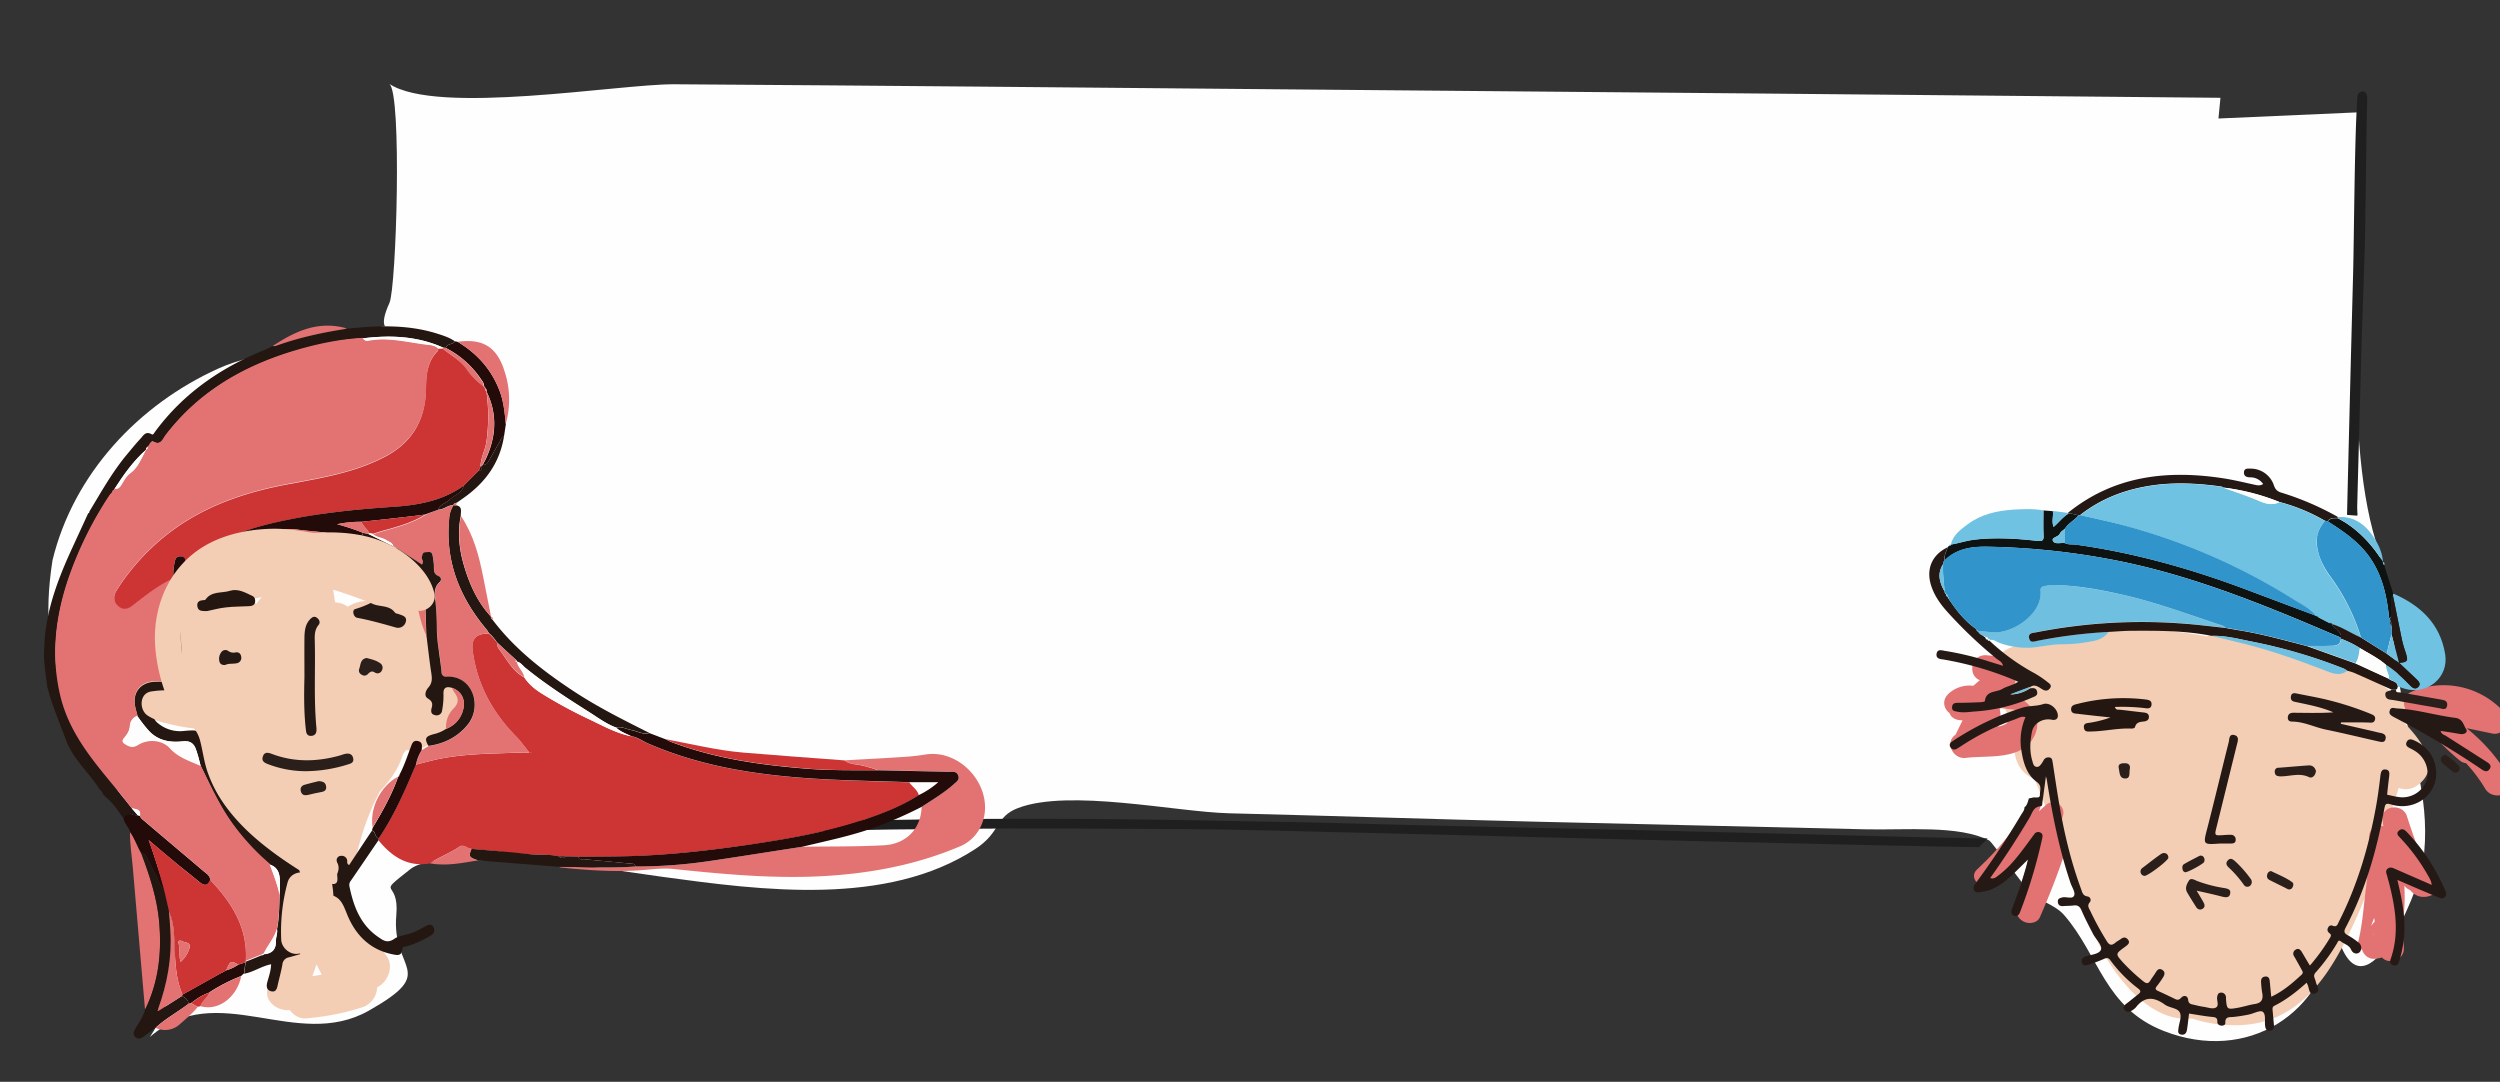 <svg xmlns="http://www.w3.org/2000/svg" viewBox="0 0 1531.47 662.7"><rect x="0" y="0" width="1531.47" height="662.7" fill="#333333" stroke="none"/><defs><style>.cls-1{isolation:isolate;}.cls-2{fill:#fefefe;}.cls-3{fill:#1f1f1f;}.cls-15,.cls-4{fill:#f4cdb5;}.cls-4{mix-blend-mode:multiply;}.cls-5{fill:#e37272;}.cls-6{fill:#251915;}.cls-7{fill:#6fc0e0;}.cls-8{fill:#0e1312;}.cls-9{fill:#241712;}.cls-10{fill:#6fc2e2;}.cls-11{fill:#2a1f1a;}.cls-12{fill:#3194ca;}.cls-13{fill:#fdfdfd;}.cls-14{fill:#cd3434;}.cls-16{fill:#241611;}.cls-17{fill:#220b09;}</style></defs><title>down_per-02</title><g class="cls-1"><g id="Capa_1" data-name="Capa 1"><path class="cls-2" d="M32.17,343.17c12.9-52.9,52.64-95.27,101.65-117.44,25.65-11.61,54.19-9.62,79.27-19.16,45.82-17.42,12.09,8.42,25.48-21,4.24-9.3,7.83-128.92-.12-134.22,29.26,19.51,140.65.05,174.75.27,129.33.83,239.08,1.94,368.41,3.06,188.54,1.64,390.08,3.39,578.61,5.23L1359,72.6,1445,68.8c2.61,73.66-10.68,194.26,10.43,262.92,9.8,31.87,10,63.68,16,96.35,6.41,35.33,18.32,63.75,12.73,101.37-2.51,16.93-37.91,103.4-53.64,38.71-5.76,53.09-54,83.45-105.08,63.39-36.3-14.26-39.53-46.35-61-71-6.13-7-16.58-8.63-22.55-15.75-2.57-3.07-21.89-29.17-23.22-29.86-18.57-9.64-51.83-6.3-76.22-6.91-62.92-1.56-138.84-3.11-201.76-4.67-69.11-1.71-118.62-3.43-187.72-5.14-32.68-.81-98.07-15.19-129.38-3.2-14,5.35-10.42,14.78-26,25-54.44,35.57-131,25.43-191.58,17.16-34.49-4.71-67.42-10.79-102.43-10.06-12.68.26-41.64-3-52.31,5.4-22.19,17.53-6.41,4.9-8.5,28.17-3.09,34.38,26.5,33.89-16.77,58.41C181.21,644.41,133.3,599,91.82,635.25,121,591.71,103.6,537.34,79.17,496.06,46.59,441,21.36,412.47,32.17,343.17Z"/><path class="cls-3" d="M1213.08,518.18l4.55-4.56c-31.59-.49-63.19-1.27-94.78-2.13-30.38-.79-60.66-1.47-91-2.26-48.6-1.27-110.21-2.45-158.81-3.62-31.94-.79-63.89-1.77-95.83-2.26C734,502.57,710.25,502,667,501.69c-50.56-.3-101.22,0-151.78,1.27-10.58.2-21.17.59-31.75.88-2.25,0-4,.49-4,3,0,2.84,2.16,3.24,4.51,3a7.27,7.27,0,0,1,1.47-.1c22.34-.59,44.68-1.47,67-1.66,37-.3,74.08-.79,111.12-.49,35.38.29,70.85.09,106.22,1,29.49.68,39.49,1,69,1.66,39.1.88,78.3,2,117.39,2.94,40,1.08,92.86,2.26,132.84,3.23,41.07.93,82.21,1.91,123.36,2.55A4.53,4.53,0,0,1,1213.08,518.18Z"/><path class="cls-3" d="M1443.76,315.9c-2-.19-4-.29-6-.49q1.77-73.78,3.72-147.66c.59-22.15.89-84.29,2.55-106.44.1-1.76-.2-3.72,1.76-4.8,2.55-1.37,4.41.29,4.32,4-.49,16.75-1,73.51-1.47,90.36-.59,20.19-1.38,40.37-2,60.56q-1.34,49.38-2.65,98.77c0,1.76.1,3.63.2,5.39A1.32,1.32,0,0,0,1443.76,315.9Z"/><path class="cls-4" d="M1475.25,460.54l2.64.75-14.09,3.63,1.94-2.42-1.48,12c-.65-1.61-9.65-9.08-12.35-11.64-7.66-7.28-15-14.87-22.53-22.29-7.85-7.76-.78-21.3,9.24-22.52s18.21,1.41,23.84,10c7.69,11.68-2.51,27-17,21.74-29.6-10.73-60.17-16.27-91.37-20-14.2-1.68-28.33-3.41-42.62-4.11-12.43-.6-34.3-3.66-45.87,1.73l11.28-11.06c-6.09,10.34-1.38,28.06.37,39.44l-34.86-13.59c19.63-13.77,53-22.43,64.6,6.32,6.06,15,1.12,34.28,2.81,50.1,2.31,21.64,8.9,41.28,18.41,61,11.48,23.75-24.62,36.93-37.54,15.48-19.35-32.11-33-66-31.63-103.38.67-18.58,32.68-23.54,38.36-5.14,9.54,30.84,21.26,112.63,65.49,116.47,22.33,1.94,30.68-29.43,37.11-45.36,10.11-25.07,16.31-50.75,20.24-77.39,3.91-26.45,48.26-29.09,50.6-.38,1.42,17.31-1.86,29.34-11.19,44-11.08,17.42-35,8.74-43.53-5.35-10.59-17.41-29.76-24.44-49.6-24.77L1389,435.13c5.29,6.38,12.69,13.19,22,11.34L1391.68,461l1.53-4,.24,18.67c-1.44-2.34-33.6-9.41-38.73-10.5-6.77-1.45-13.62-2.53-20.49-3.33-2.43-.28-20.52-.43-15.69-3.39l9.51-16.31c-1.61,9.15,2.6,15.85,8.16,22.87l-37.16-4.57q-4.79,8.66-2.31.26,1.3-5.31,2.93-10.54a34.37,34.37,0,0,1,16.66-17.19c15.91-7.79,33.18-1.73,44.64,10.39,26.81,28.31,42.07,67.14,49.2,104.22,3.56,18.51-14,33.57-32.2,31.85-34.58-3.25-60.23-48-44.24-78.42,19.3-36.67,73.57-16.37,89.62,12.76,15.29,27.75,2.09,73.42-37.92,65.37-40.67-8.18-41.39-63.71-20.93-90,29.67-38.13,74.14-.25,71.11,37.4-2.53,31.46-27,60.09-60,64.87-35.61,5.16-71-16.45-82.3-49.22-6.34-18.4-2.37-36.31-4.2-55-2-20.14-17.2-31.08-32.66-42.91l46.49-26.35.6,10.88c2,35.88-55.42,44.27-57.69,8l-.68-10.88c-1.46-23.42,24.92-42.63,46.49-26.35,33.43,25.23,55.81,51.76,56.19,94.06.11,12.33-4.73,35.15,11.31,40.44,5.26,1.73,9.19,1.12,13.24-2.38a17.23,17.23,0,0,0,4.06-6.67q0-12.08,12.64,5.26l21.69-5.71c3.28-3.15-1.08,10.43-.61,9.85-.61.75-48.84,9.23-37.72,3.43l15.38-15.07q-.63-9.5.91,1.53,4.11,7.37-3.91-.59l-32.2,31.86a173.48,173.48,0,0,0-14-43.49A154.3,154.3,0,0,0,1327,491.8c-2.37-3.47-14.24-13-6.89-9.88l22-.07c5.22-1.48,6.66-12.65,6.1-3.66-.23,3.65-2.65,7.61-4.46,10.64-4.31,7.26-10,11.56-17.75,15.29-9.48,4.57-25.44,1.24-31.36-7.88-13.82-21.34-32.1-61.93-3.35-79.22,26.89-16.18,76.28-.29,103.83,9.39,15.4,5.41,32.61,11.42,41.19,25.79,7.11,11.9,5.85,28.19-6.21,37-25.36,18.56-64-5.3-80.29-24.59-15.12-17.85,2.33-38.79,22.54-38.65,35.27.24,68.7,18.67,86.93,48l-40.2.06,1.22-7.11,50.6-.38c-5.53,37.45-16.46,74.46-33.43,108.52-13.83,27.73-32.58,52.66-67.45,53-77.62.65-92.23-91.72-109.5-146.25l38.36-5.14c-.87,30.35,15.89,56.6,29.28,83l-37.54,15.48a296.8,296.8,0,0,1-17.32-63.25,227.47,227.47,0,0,1-2.59-30.6c-.08-3.35-1.68-11.77.07-14.58q-1.66-6.89,3.76-2.29,8.39,2-1.48,7.17c-11.64,13.22-36.08,8.84-38.74-9.8-2.74-19.16-9.07-49.91,5.59-65.95,13.86-15.17,40.51-11.5,59.38-11.19,56,.93,106.66,16.21,157.19,39l-17.06,21.75,3.58.51,9.24-22.52c10.7,11,52,41,28.55,57.76-4.62,3.3-10,2.84-14.65,0l-2.28-1.37c-12.07-7.27-.24-22.58,11.39-19.24Z"/><path class="cls-4" d="M1362.26,614.62c-34.78,29.54-69.75-16.9-80.34-45-19-50.41-37.73-100.74-60.06-149.93-9.67-21.28,24.2-35.16,34.08-14.05,17.66,37.73,33.89,75.93,47.38,115.22,5.84,17,10,35.21,17.94,51.48,9.25,19,26.11,22.42,40.92,35.18a4.47,4.47,0,0,1,.08,7.11Z"/><path class="cls-4" d="M1473.21,441.58c-17.76-2-33.41-9.35-51-12.38-18.33-3.17-38.31-4.26-56.86-4.09-29.18.26-27.3-41.75-.63-37.05,37.46,6.58,85.78,18.57,112.64,46.32,2.88,3-.45,7.61-4.19,7.2Z"/><path class="cls-5" d="M1225.76,433.78c.11-6.27,8.54-8.65,13.16-5.31,8.34,6,12.23,15.23,6,24.66-8.37,12.61-27.89,9.52-40.64,11.15-7.86,1-13.25-9.5-6.35-14.18l6.34-13-8.4-13.63a68.21,68.21,0,0,1,24.4-2.83c10.12.58,8.44,13.62.27,15.79L1203,441.13l-.27-15.78,16.14-13.92,7.19,6.78-10.86-1c-10.58-1-8.63-16.79,1.94-15.79l10.86,1c3.2.3,7.12,3.4,7.18,6.77.39,20.28-13.11,33.6-34.39,32-10.08-.77-8.52-13.6-.27-15.79l17.56-4.65.27,15.78-15.86,1.69c-8.75,2.52-15.78-7.41-8.41-13.63a18.91,18.91,0,0,1,27.89,3.45c9.74,13.61-2.8,27.22-13.81,34.69l-6.34-14.18c1.63-.21,33.14-3.14,27.21-7.41l13.16-5.31"/><path class="cls-5" d="M1477.44,423.69a49.9,49.9,0,0,1,56.84,12.91c4.48,5-.44,14.24-7.45,12.77l-40.52-8.46,7.44-12.77a128.87,128.87,0,0,0,23,25l-11.45,11.19-11.93-11.66c-6.83-6.66,4.1-16.23,11.45-11.18a108.51,108.51,0,0,1,32.58,35.24c5.27,9-9.91,15.09-15.12,6.24a90.61,90.61,0,0,0-27.4-28.86L1506.29,443l11.93,11.65c6.58,6.43-4.36,17.09-11.45,11.18a144,144,0,0,1-26-27.91c-3.65-5.19-.1-14.35,7.45-12.78l40.52,8.46-7.45,12.78c-9.44-10.57-24.26-13.51-37.29-8-9.72,4.1-16.29-10.57-6.59-14.66Z"/><path class="cls-5" d="M1246.7,490.79c-6.06,6.74-11.12,14.39-16.73,21.51a179.29,179.29,0,0,1-18.84,20.31c-5.62,5.23,2.65,13.28,8.35,8.36,14.5-12.54,28.45-25.76,42.61-38.68l-10.67-6.21c-3.49,12.51-7.12,25-10.79,37.42-1.74,5.89-3.75,11.78-5.21,17.75-1.23,5-.93,10.52,4.18,13.26,3.17,1.69,8.37,1.11,10-2.62,6-13.61,11.33-27.42,16-41.5,3.07-9.16-11.48-13.16-14.46-4C1247,529.3,1242.3,542,1237,554.52l10-2.62q2.07,7.29,2.72,2.28c.34-1.26.66-2.51,1-3.77q1-3.78,1.9-7.56l3.57-14.16q3.67-14.64,7.59-29.21c1.68-6.29-6.06-10.51-10.67-6.21-14,13.07-28.29,25.9-41.93,39.34l8.35,8.36c12.6-13.35,26.38-29.89,30.75-48.13.46-1.94-2.06-3.69-3.53-2Z"/><path class="cls-5" d="M1447.39,580.63c3.69-10.9,8.73-21.16,11.58-32.38,2.8-11,4.7-22.2,6.41-33.45l-14.1-1.91c-.75,23.43,2.39,47.43,6.47,70.44,1.52,8.59,14.7,6.26,14.83-2a31,31,0,0,0-4.47-16.66c-2.6-4.35-8.24-4.77-11.87-1.53A32.29,32.29,0,0,0,1447,577.8c-1.46,4.59,2.5,9.72,7.29,9.57,14.44-.47,17.23-16.54,18.32-28,1.47-15.44-.91-31-3.09-46.21l-11.13,8.55a41.12,41.12,0,0,1,13.51,18.93c2.67,7.61,15.39,7,14.89-2-.4-7-2.67-13.18-5.65-19.46-2.61-5.51-6-11.08-6.45-17.29l-14.9,2c3.15,9.79,6.53,19.52,10.31,29.09,3.11,7.89,7.14,18.81,17.86,16,9.32-2.47,5.38-16.84-4-14.46l-1.11.28h4c.59.1,0-.28-.44-1.46-.5-1.47-1.14-2.9-1.69-4.35-1.23-3.21-2.45-6.41-3.62-9.63q-3.54-9.66-6.68-19.46c-2.5-7.74-15.59-6.92-14.91,2,.54,7,2.85,13.16,5.86,19.46,2.64,5.51,5.91,11,6.26,17.29l14.89-2a59.45,59.45,0,0,0-20.48-28c-6-4.57-11.93,3-11.13,8.55,1.55,10.81,3,21.67,3,32.61A84.68,84.68,0,0,1,1456.7,565a20,20,0,0,1-1.59,5.76c-.27.5-.7,1-.95,1.48s-.9,0,.12,0l7.28,9.57a17.19,17.19,0,0,1,5.37-8l-11.87-1.53a16,16,0,0,1,2.42,9l14.83-2c-3.93-22.09-5.25-44.09-6.67-66.43-.58-9.13-14.45-9.32-14.36,0a240.87,240.87,0,0,1-2.16,33.08c-1.43,11.21-2.07,22.83-5.26,33.69-.67,2.27,2.78,3.18,3.53,1Z"/><path class="cls-6" d="M1242.88,489.08a24.3,24.3,0,0,0,2.57-.53c1.51-.36,4.27.89,4.18-1.78s1.51-5.25-2-7.82c-6-4.36-8.09-11.47-9.25-18.58a36.69,36.69,0,0,1,2.4-21.07c-2.49-.72-4.36.62-6.31,1.33a151.1,151.1,0,0,0-32.9,16.27,34.88,34.88,0,0,1-3,1.87,2.67,2.67,0,0,1-3.82-1.16c-.8-1.42-.18-2.58,1.07-3.38.88-.53,1.68-1.15,2.57-1.69a169.19,169.19,0,0,1,40.37-19c4.26-1.34,8.62-.8,12.89-2.23,3.73-1.15,7.91,2.23,8.8,5.78.71,2.76-.71,4.36-3.47,3.83-5.33-1.16-11.11,2-12.18,7.2-1.24,5.95-1.6,12,.18,18,.44,1.52.71,3.47,2.67,3.65,1.6.18,2.49-1.33,3.37-2.58a11.9,11.9,0,0,0,.89-1.51,3.3,3.3,0,0,1,3.38-1.69c1.87.18,1.87,1.69,2.14,2.93,1.33,8.63,2.57,17.25,4.08,25.88,3,17.6,7.12,35,13.34,51.83.71,2,1.07,4.17,4,4.53a2.21,2.21,0,0,1,1.42,3.47c-2,2.13-.53,3.82.27,5.51a180.16,180.16,0,0,0,10,18.31c1.51,2.49,2.93,3,5.15,1.16,1.16-1,2.49-1.6,3.65-2.49,1.6-1.16,3-1.07,4.27.53s.26,2.76-1,3.74l-1.07.8c-5.69,4.18-5.69,4.18-1,9.42a116.45,116.45,0,0,0,12.36,11.47c2,1.6,3.11,1.69,4.45-.53,1-1.69,2.22-3.12,3.2-4.8s2.13-2.76,3.91-1.69c2,1.15,1.69,2.93.62,4.62a58.48,58.48,0,0,1-3.82,5.42c-1.16,1.42-.89,2.22.71,2.94,3.38,1.51,6.67,3.11,10,4.71,1.51.8,2.66,1.15,4.17-.54s4-1.42,4.27,1.16,1.69,2.76,3.38,3.11c2,.45,4,1,6,1.25,2.49.35,5.42,1.51,7.37.62,2.58-1.07.63-4.45,1.07-6.76.27-1.33.62-2.31,2-2.49a2.86,2.86,0,0,1,3.2,1.87,4,4,0,0,1,.17,1.78c.54,6.67.63,6.75,7.29,5.6,3.47-.62,6.94-1.78,10.41-2.31,4.53-.71,5.24-3.29,4.44-7.2a49.12,49.12,0,0,1-.62-6.14c-.18-1.87.53-3.29,2.49-3.47,2.22-.26,2.67,1.34,2.84,3.12.27,2.93.54,5.86.89,9.24,7.29-3.38,13-8.35,18.58-13.51,1.25-1.16.54-2.13,0-3.11-1.51-2.76-3-5.43-4.53-8.09a2.77,2.77,0,0,1,1-4.18c1.6-1,2.75,0,3.64,1.42,1.6,2.67,3.11,5.34,5,8.36a121.62,121.62,0,0,0,12.45-17.25c.89-1.51.18-2-.8-2.84a2.36,2.36,0,0,1-.45-3.2,2,2,0,0,1,2.58-1.16c2.76,1.24,3.2-.89,4-2.49,11.29-22.23,18.23-45.78,22.67-70.23,1.16-6.4,2-12.89,2.76-19.3.26-1.95.71-3.82,2.93-3.64,2.67.09,2.67,2.22,2.4,4.27-.44,3.64-.89,7.38-1.24,11.2,2.66.53,5.15,1.24,7.82,1.51a15.62,15.62,0,0,0,16-9.51c2.4-6.05.18-13.6-5.42-17.87a24.41,24.41,0,0,0-4.18-2.49c-1.78-.89-3.29-1.87-2.22-4s2.93-1.69,4.62-.89c7.2,3.29,11.92,8.8,13.16,16.71,2.58,15.29-11.91,27.21-27.38,22.5-2.94-.89-3.56-.45-4.09,2.48-4.62,25.43-11.65,50.06-23.74,73-1.07,2.05-1.15,3.29,1.16,4.54a47.4,47.4,0,0,1,6.58,4.44,4,4,0,0,1,1.6,4.72,2.87,2.87,0,0,1-2.58,2.13c-1.87,0-2.76-1-3.56-2.67-1.24-2.49-4.09-3.2-6.22-4.8-1.42-1.15-1.78.45-2.22,1.16a113.76,113.76,0,0,1-13.07,17.87c-2,2.13-.36,3.73,0,5.6.44,2.49,3.38,6-.36,7.29-4,1.42-3.55-3.2-4.71-5.51A9.6,9.6,0,0,0,1413,602c-6,5.42-12.45,10.49-19.74,14.13-1.42.72-1.15,2-1.07,3q.4,4.4.8,8.8c.18,1.87-.44,3.29-2.49,3.47s-2.66-1.07-2.93-3c-.35-3,.62-7.2-1.51-8.62-1.69-1.07-5.42,1.07-8.36,1.69a91.11,91.11,0,0,1-9.6,1.51c-2.58.18-5.07-.27-4.89,3.64.09,1.16-1.07,1.69-2.22,1.69-1.51-.08-2.76-.89-2.67-2.4.09-2.84-1.6-2.75-3.64-3-4.54-.44-9.07-1.33-13.69-2-.45,3.37-.72,6.57-1.25,9.78-.27,1.86-1.15,3.46-3.47,3.11s-2-2.05-1.77-3.74c.35-3.55,2.4-7.64.53-10.31-1.6-2.31-6.22-2.4-8.89-4.36-6.67-4.8-12.45-5.15-17.78,1.78a11.51,11.51,0,0,1-2.85,2.14c-1.6.88-3.2.8-4.18-.89s.09-2.67,1.34-3.65c2.49-1.87,4.89-3.91,7.29-5.78,1.42-1.15,1.69-2-.09-3.38a85,85,0,0,1-17.07-17.33c-1.24-1.69-2.31-1.6-4.09-.8a93.22,93.22,0,0,1-9.51,3.55c-1.69.54-3.38.63-3.91-1.51-.45-1.86.53-3,2.4-3.64,3.37-1.16,8.62-1.34,9.42-4.45.62-2.4-3.11-6-4.8-9.07-2.49-4.8-5.07-9.69-7.2-14.66-1.07-2.49-2.4-3.38-5-3-2,.27-4.18.18-6.22.36s-3.2-.71-3.29-2.67,1.33-2.31,2.93-2.67c2.49-.53,6.14,1.34,7.11-1.24.71-2-1.33-4.89-2.22-7.47-7-20.62-11.2-42-14.58-63.39-.09-.44-.18-.8-.53-2-.8,5.78-1.43,10.76-2.14,15.74-.17,1,.09,2.48-1.15,2.57-4.36.27-5.07,4.09-6.67,6.85-7.56,12.71-15.56,25.07-24.18,37.07,2.4.89,3.82-.71,5.33-1.78,6.49-4.89,11.38-11.2,16.18-17.6,1.87-2.49,3.65-5,5.51-7.47a2.82,2.82,0,0,1,3.56-1.06c1.51.62,1.69,1.95,1.33,3.37A303.52,303.52,0,0,1,1237.36,559c-.62,1.51-1.69,2.58-3.38,2-2.22-.8-2.13-2.49-1.42-4.36,3.11-8.18,6-16.36,8.36-24.72.44-1.51.8-3,1.33-5.33-4.18,4.09-7.64,7.65-11.29,10.93-4.89,4.36-10.31,8-17.07,8.81-1.6.17-3.38.89-4.44-.8-1.16-1.87,0-3.38,1.06-4.8A492.24,492.24,0,0,0,1238,499.31c.88-1.52,2.22-2.85,2.13-4.72C1241.9,493.26,1242.25,491,1242.88,489.08Z"/><path class="cls-7" d="M1291.77,387.11c-2.67,3.56-6.4,5.16-10.58,5.78a93.48,93.48,0,0,1-17.16,1.78c-5.06-.09-10,.8-14.93,1.51a47.42,47.42,0,0,1-24.81-2.58c-1.77-.71-3.55-2.4-5.77-1.25l.17-.08c.27-.89-.35-1-1-.89l.08.09c-.17-1.16-.88-1.16-1.77-1.07h.08c-.08-.8-.8-.8-1.42-1a5.26,5.26,0,0,1-3.11-2.58c4.8-.35,9.51,1.07,14.49.18,11.2-2.13,25.07-12.8,23.92-25.25-.18-1.6.62-2.31,2.22-2.67a24.56,24.56,0,0,1,5.69-.71c14.22.18,28.18,2.85,42,5.87,20.63,4.62,40.45,12.09,60.55,18.67,1,.36,2,.45,2.48,1.6-7.64-.8-15.29-1.69-22.93-2.4a334.33,334.33,0,0,0-92.73,5.16c-2.13.44-5,.53-4.18,3.73.71,2.93,3.2,1.78,5.16,1.42C1262.7,389.87,1277.1,387.73,1291.77,387.11Z"/><path class="cls-8" d="M1193.09,335.28c.27-.36.62-.62.89-1,.53,0,1,0,1.07-.71h0c4.8-.8,9.33-2.4,14.22-3,13-1.51,25.87-.71,38.85.71,2.85.26,3.91,0,3.73-3.2-.26-5.16-.08-10.32-.08-15.47l.35.09c1.78.18,3.65.26,5.42.44.45,3.11-.8,6.31.45,9.6,3.2-2.66,5.51-5.95,8.89-8,2.22-.35,4.27.45,6.4,1-2.49,3-6.13,4.71-8.27,8.09-1.06,1-2.67,1.87-3.11,3-.89,2.31-5.42,2.23-4.27,4.54s4.8.89,7.38,1.33c2,1.07,4.36.62,6.58.89,36.18,5.07,71.12,14.94,105.26,27.83l41.88,15.73h0c.62.36,1.15.62,1.77,1,2.14,1.07,4.27,2.22,6.4,3.29a1.74,1.74,0,0,0,1.87.8h0c0,2,2,2.31,3,3.47,1.25,1.42,2.67,2.66,2.23,4.89-1.6-.71-3.29-1.34-4.89-2.05-41.34-17.69-83-34.67-127.22-44.09a446.85,446.85,0,0,0-84.11-9.52c-9.6-.17-19,1-26.31,8.27C1190.69,340.26,1192.38,338,1193.09,335.28Z"/><path class="cls-6" d="M1193.09,335.28c-.71,2.58-2.4,5-1.78,7.91v.09c-.27.36-.53.62-.8,1,0,.35-.09.8-.09,1.15-3.82,5.87-2.31,11.47.89,17v.27c.09.53.18,1.07.89,1.16l-.09-.09a1.57,1.57,0,0,0,1,1.86l-.09-.08c.36.62.62,1.15,1,1.77h0a10,10,0,0,0,.89,1.16c4.35,6.58,9.42,12.53,16,17.07a1.07,1.07,0,0,0,.89,1.33h-.09a5.2,5.2,0,0,0,3.11,2.58c.45.36.89.62,1.42,1h-.08c.35.71.62,1.69,1.77,1.07l-.09-.09c-.35,1,.09,1.15,1,.89l-.18.08a131.41,131.41,0,0,0,27.83,20.1,62,62,0,0,1,7.82,5.33c1.43,1.07,2.76,2,1.43,3.82-1.07,1.52-2.58,1.78-4.27.8-2.49-1.33-4.8-3.82-7.91-1.51-4,1.51-8,3-12.09,4.54a23,23,0,0,0,12.18-3.83c1.77-.17,3.73-.44,4.26,2s-1.33,2.93-3,3.64a104.33,104.33,0,0,1-35.12,8.54c-3.46.27-6.93.89-10.49.18-1.86-.36-3.73-.45-3.46-3,.26-2.4,2-2.48,3.91-2.48,4.44,0,8.89-.18,13.33-.36,1,0,2.85-.36,2.85-.71.71-6.58,6.93-5.25,10.58-7.38,2.93-1.78,6.67-2.31,9.87-4.45a199.75,199.75,0,0,0-45.61-13.6c-.18,0-.27-.09-.45-.09-2.22-.17-4.44-.71-4-3.46.54-3.12,3.2-2.05,5.07-1.78a182,182,0,0,1,27.56,6.67c2.49.8,5,1.51,8.09,2.48-.62-2.48-2.4-3.11-3.64-4.08A271.14,271.14,0,0,1,1193.09,375c-4.27-4.71-8-9.87-10-16C1179.66,348.7,1183.49,339.81,1193.09,335.28Z"/><path class="cls-9" d="M1291.77,387.11a312.52,312.52,0,0,0-43.56,5.42c-2,.36-4.45,1.51-5.16-1.42-.8-3.29,2-3.38,4.18-3.73a334.33,334.33,0,0,1,92.73-5.16c7.64.62,15.29,1.6,22.93,2.4,3.47.62,6.94,1.24,10.41,1.78,13.51,2.31,26.67,6,39.91,9.42L1443,406.49l20.27,9.34c1.86,1.6,5.33,1.42,5.6,4.8-.27.62-.18,1.51-1.16,1.77H1465c-7.73-3.46-15.38-6.93-23.11-10.31a35.38,35.38,0,0,0-4.09-1.24,18.16,18.16,0,0,0-2.22-1.34A327.78,327.78,0,0,0,1379.25,393c-8.09-1.6-16.09-3.74-24.45-3.47-16-3.2-32.27-3.2-48.45-3.11C1301.55,386.4,1296.66,386.84,1291.77,387.11Z"/><path class="cls-10" d="M1469,420.54c-.36-3.38-3.74-3.2-5.6-4.8.17-3-2.14-5.43-1.78-8.45,5.69,3.47,10.49,8.09,15.11,12.89,1.42,1.42,2.93,2.31,4.62.8s.71-3.2-.62-4.53c-3.64-3.47-7.29-6.85-10.93-10.32,5.24-.53,5.6-1.15,3.91-6.31-.89-2.66-1.69-5.33-2.31-8-1.87-9.07-3.65-18.05-5.52-27.11l.27-1.07c16.63,7.2,28.72,18.49,31.74,37.16,2.31,14.05-10.76,25.07-24.63,21.16C1471.71,421.51,1470.38,421,1469,420.54Z"/><path class="cls-6" d="M1273.28,315.72c-2.13-.53-4.18-1.33-6.4-1a.75.75,0,0,0,0-.62c28.09-22.67,60.45-26.32,94.68-21.16,6.58,1,13.07,2.58,19.56,4,1.69.36,3.38.8,5.25-.44a9.44,9.44,0,0,0-7.92-4.09c-2.22,0-4-.71-3.82-3.2s2.4-2.14,4.09-2.14a15,15,0,0,1,14.22,10.14c.89,2.84,2.4,4,5.07,4.71a175.14,175.14,0,0,1,34,14.67,1.06,1.06,0,0,0,.18.71c-2.31,0-4.71-.36-6.31,2l-1.6-.27a111.46,111.46,0,0,0-28-11.56,133.76,133.76,0,0,0-34.23-8.8,4.69,4.69,0,0,0-1.15-.62c-15.12-2.14-30.23-2.85-45.34-.27s-29,8.09-41.16,17.6A2.55,2.55,0,0,1,1273.28,315.72Z"/><path class="cls-10" d="M1251.77,312.7c0,5.15-.18,10.31.08,15.47.18,3.2-1,3.46-3.73,3.2-12.89-1.43-25.78-2.31-38.85-.71-4.89.62-9.42,2.22-14.22,3,1.33-6,6-9.25,10.4-12.54,8-6,17.6-8.18,27.38-8.89C1239.14,311.9,1245.45,311.45,1251.77,312.7Z"/><path class="cls-6" d="M1433.93,443.39c6.84,1.6,13.6,3.11,20.45,4.71,1.15.26,2.31.62,3.46.8,2.14.35,4,1.15,3.56,3.55-.45,2.85-2.85,2.05-4.62,1.69-10.67-2.4-21.25-5-32-7.2-6.84-1.42-13.25-4.8-20.45-4.89-1.77,0-2.93-.62-2.84-2.58s1.42-2.84,3.29-2.84c3.73,0,7.38.09,11.11.09,4.45,0,9,0,13.51-.36-6.93-3-14.22-4.44-21.51-6-.89-.18-1.78-.36-2.58-.54-1.78-.53-2.22-1.78-1.87-3.46s1.69-1.87,3.12-1.6c6,1.24,12.18,2.31,18.22,3.73a188.85,188.85,0,0,1,27.38,8.8c1.78.71,3.38,1.51,2.67,3.73-.62,2-2.22,1.69-4,1.6-5.6-.17-11.11-.08-16.71-.08C1434,442.85,1434,443.12,1433.93,443.39Z"/><path class="cls-6" d="M1468.6,539c1.87,8,3.56,15.47,4.09,23.11a68,68,0,0,1-3,26.67c-.54,1.78-1.34,3-3.38,2.58s-2.49-2-1.87-3.73c5.69-16.18,2.85-32.1-1.24-47.92a24.77,24.77,0,0,1-.71-2.58c-.36-1.69-1.6-3.47.17-5,1.69-1.33,3.38-.36,5,.36l22,9.6c-.35-2.85-1.69-4.63-2.67-6.4a116.22,116.22,0,0,0-16.62-22.41c-1.25-1.33-2.76-2.66-.8-4.44,1.69-1.51,3.2-.8,4.62.62a119.4,119.4,0,0,1,23.74,36.09c.62,1.43,1,2.94-.36,4.09s-2.75.54-4.17-.08C1485.31,546.25,1477.22,542.78,1468.6,539Z"/><path class="cls-6" d="M1495.09,447.74c.54,2.14,2.23,2.4,3.38,3.11,8.18,5.25,16.45,10.49,24.63,15.74,1.69,1.07,3.55,2.31,2,4.53s-3.29,1.25-5,.09a542.63,542.63,0,0,0-53.6-31.91c-1.6-.89-3.29-1.78-2.58-4,.8-2.48,2.66-1.42,4.35-1.33,12.18.62,23.74,4.27,35.74,5.78,4.63.53,5.07,4.45,6.76,7,1.16,1.78-1.07,3.29-3.47,2.94C1503.36,449,1499.36,448.36,1495.09,447.74Z"/><path class="cls-9" d="M1295.59,433.07c.54,2,1.87,1.6,2.94,1.69,4.89.53,9.69,1.16,14.58,1.69,1.87.18,3.29.71,3.29,2.76,0,1.69-1.16,2.49-2.94,2.75-2.31.27-4.71.36-5.51,3.29-.26.89-1.33,1.07-2.31,1.07-8.18-.36-16.18,1.6-24.27,1.78-2,0-4.45.62-4.8-2.4-.27-2.85,2-2.67,3.91-3a68.32,68.32,0,0,0,12.36-3.2c-6.67-.71-13.34-1.42-20-2.22-1.69-.18-3.92-.09-4.09-2.58s1.77-3,3.73-3.46a114.09,114.09,0,0,1,41.78-2.76c2.14.27,4,.71,3.74,3.29-.27,2.4-2.31,2.31-4.18,2A122.48,122.48,0,0,0,1295.59,433.07Z"/><path class="cls-6" d="M1360.14,516.73c-10.58.71-10.67.89-8-9.25,4.53-17.6,8.71-35.29,13.16-52.89.44-2,.17-5.16,3.55-4.27,2.85.8,2.13,3.38,1.51,5.6-4.18,16.89-8.35,33.87-12.53,50.76-1.34,5.25-1.25,5.25,4.26,4.89a39,39,0,0,1,4.45-.17,2.82,2.82,0,0,1,3,3.11c0,2-1.51,2.22-3.11,2.22Z"/><path class="cls-8" d="M1425.93,319.45c1.6-2.31,4-1.95,6.31-1.95,1.78,1.06,3.56,2,5.24,3.11,9.25,6.13,16.36,14.22,22.23,23.56h0a1.8,1.8,0,0,0,.8,2c1.87,5.78,3.65,11.56,5.51,17.34-.09.36-.18.71-.26,1.07-1.43,2.31-.36,4.89-.72,7.29s1.07,5-1.15,7c-.89-.62-.53-1.6-.62-2.49-1.69-14.93-5.52-29-16.1-40.45C1441,329.23,1433.48,324.25,1425.93,319.45Z"/><path class="cls-7" d="M1354.89,389.51c8.36-.27,16.36,1.87,24.45,3.47a320,320,0,0,1,56.37,16.53,11.21,11.21,0,0,1,2.22,1.34c-4.09,3.29-8.36,1.95-12.45.35-17.78-6.93-35.65-13.24-54.23-17.69C1365.74,392.18,1360.32,390.84,1354.89,389.51Z"/><path class="cls-11" d="M1345.65,545.62c1.6,2.67,2.93,4.89,4.18,7.12.8,1.42,1.06,2.93-.45,3.91s-3.11.53-4.09-1.07c-1.87-3-3.82-6-5.51-9-1.42-2.49-.18-5,1-6.93,1.15-2.14,3.38-.71,5.07,0a83.53,83.53,0,0,0,16.62,4.35c2,.36,4.18.71,3.73,3.29-.44,2.85-2.75,2.49-4.89,2C1356.23,547.94,1351.25,546.87,1345.65,545.62Z"/><path class="cls-11" d="M1465.13,422.32h2.67c-.36,2.31,1.51,1.68,2.67,1.86,8.27,1.51,16.53,2.94,24.8,4.36,2.14.35,4.27.8,3.82,3.73s-2.84,2-4.53,1.6c-9.42-1.6-18.85-3.29-28.27-5-2-.35-4.71,0-5.07-3.11S1464.16,423.92,1465.13,422.32Z"/><path class="cls-11" d="M1418.73,472.28c-.27,2.75-2.23,4.8-4.36,3.73-5.51-2.58-10.85-.62-16.36-.44a8.43,8.43,0,0,1-3-.27c-1.25-.44-1.6-1.6-1.51-2.93a2.13,2.13,0,0,1,2.31-2.05c6-.44,12-1,18-1.42C1416.41,468.63,1418,469.88,1418.73,472.28Z"/><path class="cls-7" d="M1459.8,344.17c-5.87-9.34-13.07-17.43-22.23-23.56-1.69-1.16-3.55-2.13-5.24-3.11a1.69,1.69,0,0,1-.18-.71c8.8-.63,15.38,3.46,20.45,10.13C1456.33,332,1459.27,337.59,1459.8,344.17Z"/><path class="cls-11" d="M1376.59,543.22c-1.25,0-1.78-.8-2.4-1.69a66.22,66.22,0,0,0-8.72-9.95c-1.51-1.34-2.31-2.76-.71-4.54s3.11-.62,4.54.63a71,71,0,0,1,9.33,10.57,3.08,3.08,0,0,1,.27,3.74A2.51,2.51,0,0,1,1376.59,543.22Z"/><path class="cls-11" d="M1328.31,525.44c-.09,1.78-12.89,11.47-14.76,11.12a2.68,2.68,0,0,1-1.33-4.72c3.91-2.93,7.65-6,11.65-8.71C1326.09,521.71,1328.4,523.13,1328.31,525.44Z"/><path class="cls-11" d="M1391.25,533.62c4.27,2.14,9,3.91,13,6.85.89.71.72,2.22,0,3.29a2.18,2.18,0,0,1-3,.8c-3.64-1.87-7.38-3.65-11-5.51a2.63,2.63,0,0,1-1.34-3.38A2.5,2.5,0,0,1,1391.25,533.62Z"/><path class="cls-11" d="M1338.62,534.33a2.1,2.1,0,0,1-1.6-1.77c-.26-1.16-.26-2.49.89-3.21,3-1.77,6.23-3.37,9.34-5a2.16,2.16,0,0,1,2.75.8,3.08,3.08,0,0,1,.18,2.93C1349.74,529.18,1340.31,534.42,1338.62,534.33Z"/><path class="cls-11" d="M1497.67,462.5c1.34-.09,8.71,6,9.07,7.47a2.66,2.66,0,0,1-1.07,2.75,2.4,2.4,0,0,1-2.93.18c-2.31-1.78-4.62-3.73-6.76-5.69a2.66,2.66,0,0,1-.35-3.29A2.36,2.36,0,0,1,1497.67,462.5Z"/><path class="cls-11" d="M1302,467.57c1.68,0,3.29,1,2.66,3.73-.44,2.05.63,5.6-2.75,5.6-3.83,0-3.38-3.91-4-6.4C1297.37,468.19,1299.06,467.39,1302,467.57Z"/><path class="cls-7" d="M1266.88,314.21a.75.75,0,0,1,0,.62c-3.38,2.05-5.69,5.34-8.89,8-1.25-3.38,0-6.58-.45-9.6a.69.69,0,0,1,.45-.18C1260.92,313.41,1264,313.85,1266.88,314.21Z"/><path class="cls-7" d="M1243.5,421.51a21.68,21.68,0,0,1-12.18,3.83c4-1.51,8-3,12.09-4.54A.46.46,0,0,1,1243.5,421.51Z"/><path class="cls-7" d="M1460.6,346.21a1.77,1.77,0,0,1-.8-2C1460.87,344.44,1460.78,345.32,1460.6,346.21Z"/><path class="cls-10" d="M1195.05,333.68c-.09.71-.54.71-1.07.71C1194.16,333.77,1194.42,333.41,1195.05,333.68Z"/><path class="cls-12" d="M1413.3,395.73c-13.24-3.46-26.4-7.11-39.91-9.42-3.47-.62-6.94-1.25-10.41-1.78-.44-1.15-1.6-1.24-2.49-1.6-20.09-6.58-39.91-14.05-60.54-18.67-13.78-3.11-27.74-5.69-42-5.87a30.64,30.64,0,0,0-5.69.71c-1.6.36-2.4,1.07-2.22,2.67,1.15,12.45-12.63,23.12-23.92,25.25-5,1-9.69-.53-14.49-.18h.09c-.27-.44-.62-.89-.89-1.33-6.58-4.54-11.65-10.49-16-17.07a11.23,11.23,0,0,0-.89-1.16h0c-.18-.71-.18-1.51-1-1.77l.09.08c0-.8-.09-1.51-1-1.86l.09.09a13,13,0,0,1-.89-1.16v-.27c-.44-5.69-1.33-11.29-.89-17,0-.35.09-.8.09-1.15.27-.36.53-.62.8-1v-.09c7.38-7.29,16.8-8.44,26.32-8.27a446,446,0,0,1,84.1,9.52c44.27,9.42,85.88,26.4,127.22,44.09,1.6.71,3.29,1.34,4.89,2.05.09.26.09.44.18.71-.09,3.55-2.58,4.35-5.43,4.35C1423.53,395.82,1418.37,395.73,1413.3,395.73Z"/><path class="cls-2" d="M1217.89,391.47c-1.15.62-1.42-.36-1.77-1.07C1217,390.22,1217.72,390.31,1217.89,391.47Z"/><path class="cls-2" d="M1216.2,390.4c-.44-.36-.88-.62-1.42-1C1215.4,389.6,1216,389.6,1216.2,390.4Z"/><path class="cls-2" d="M1218.69,392.27c-.8.17-1.24,0-1-.89C1218.43,391.29,1219,391.38,1218.69,392.27Z"/><path class="cls-10" d="M1274.44,315.54c12.18-9.51,26-15,41.16-17.6s30.23-1.87,45.34.27a3.42,3.42,0,0,1,1.15.62c6.76,2.4,13.61,4.62,20.19,7.38,4.62,2,9.06,3.91,14,1.42a108.78,108.78,0,0,1,28,11.56,18.54,18.54,0,0,0-4.8,16.62,42.52,42.52,0,0,0,8,17.52,125.78,125.78,0,0,1,18.76,37.34c-6-2.58-11.47-6.32-17.7-8.27h0a1.72,1.72,0,0,0-1.86-.8c-2.14-1.07-4.27-2.23-6.4-3.29-.18-1.07-.89-1.16-1.78-1h0c-3.74-4.8-9.16-7.2-14-10.31a377.26,377.26,0,0,0-103.22-45C1292.57,319.54,1283.41,317.68,1274.44,315.54Z"/><path class="cls-12" d="M1274.44,315.54c9,2.14,18.13,4,27,6.4a378.46,378.46,0,0,1,103.22,45c4.89,3.11,10.31,5.51,14,10.31l-41.88-15.73c-34.14-12.9-69-22.85-105.26-27.83-2.22-.27-4.44.09-6.58-.89V323.9c2.14-3.38,5.78-5.07,8.27-8.09A6.79,6.79,0,0,1,1274.44,315.54Z"/><path class="cls-9" d="M1428.68,382.31c6.32,1.95,11.74,5.69,17.69,8.27l15.74,9.86c2.49,1.87,5,3.65,7.47,5.52l.09.09c3.64,3.46,7.29,6.84,10.93,10.31,1.42,1.33,2.49,2.84.62,4.53-1.68,1.51-3.2.62-4.62-.8-4.62-4.71-9.42-9.42-15.11-12.89-4.8-4.18-10.58-6.93-15.92-10.22a63.19,63.19,0,0,0-11.55-5.69c-.09-.27-.09-.45-.18-.71.53-2.23-.89-3.47-2.22-4.89C1430.64,384.62,1428.68,384.26,1428.68,382.31Z"/><path class="cls-7" d="M1265,323.81v8.89c-2.58-.36-6.22,1.07-7.38-1.33s3.38-2.23,4.27-4.54C1262.43,325.68,1264,324.79,1265,323.81Z"/><path class="cls-12" d="M1418.73,377.24c.88-.18,1.6-.09,1.77,1C1419.88,377.86,1419.26,377.51,1418.73,377.24Z"/><path class="cls-9" d="M1426.9,381.51a2.15,2.15,0,0,1,1.87.8C1428,382.31,1427.26,382.22,1426.9,381.51Z"/><path class="cls-10" d="M1190.42,345.41c-.44,5.69.45,11.38.89,17C1188,356.88,1186.51,351.28,1190.42,345.41Z"/><path class="cls-10" d="M1193,365.42c.89.26.8,1.06,1,1.77C1193.62,366.66,1193.36,366,1193,365.42Z"/><path class="cls-10" d="M1192.11,363.64c.89.35.89,1.07,1,1.87A1.59,1.59,0,0,1,1192.11,363.64Z"/><path class="cls-10" d="M1194,367.19a9.2,9.2,0,0,0,.89,1.16A8.35,8.35,0,0,1,1194,367.19Z"/><path class="cls-8" d="M1191.31,343.28c-.27.36-.53.62-.8,1A9.37,9.37,0,0,1,1191.31,343.28Z"/><path class="cls-10" d="M1191.31,362.57a13,13,0,0,1,.89,1.16C1191.49,363.64,1191.4,363.19,1191.31,362.57Z"/><path class="cls-7" d="M1210.78,385.42c.27.44.62.89.89,1.33C1211,386.66,1210.69,386.13,1210.78,385.42Z"/><path class="cls-7" d="M1434.11,391.29a57.36,57.36,0,0,1,11.55,5.69c-.44,3.2-.8,6.49-2.57,9.33-10-3.55-19.83-7.11-29.79-10.67,5.16,0,10.32.09,15.38,0C1431.53,395.64,1434,394.84,1434.11,391.29Z"/><path class="cls-13" d="M1443.09,406.31c1.77-2.84,2.13-6.13,2.57-9.33,5.34,3.29,11.12,6,15.92,10.22-.36,3,2,5.51,1.78,8.45C1456.6,412.62,1449.84,409.42,1443.09,406.31Z"/><path class="cls-6" d="M1469.67,406.05h0c-1.6-5.87-3.11-11.65-4.63-17.43v-4.89c0-1.07.36-2.22-.71-3.11-.09-.53-.26-1.16-.35-1.69,2.22-2,.8-4.71,1.15-7s-.71-5,.71-7.29c1.87,9.06,3.65,18.13,5.52,27.11a58.06,58.06,0,0,0,2.31,8C1475.27,404.89,1474.91,405.51,1469.67,406.05Z"/><path class="cls-12" d="M1465,383.64v4.89c-1,3.91-2,7.91-2.93,11.83l-15.74-9.87a124.81,124.81,0,0,0-18.75-37.34c-3.83-5.25-6.85-10.85-8-17.52s.54-11.82,4.81-16.62l1.6.27c7.55,4.89,15.11,9.86,21.24,16.53,10.58,11.47,14.41,25.52,16.1,40.45.08.89-.18,1.78.62,2.49.09.54.26,1.16.35,1.69C1464.24,381.69,1464.16,382.75,1465,383.64Z"/><path class="cls-13" d="M1396.32,307.54c-5,2.49-9.42.62-14-1.42-6.58-2.76-13.43-5-20.19-7.38A134.72,134.72,0,0,1,1396.32,307.54Z"/><path class="cls-7" d="M1462.11,400.44c1-3.91,2-7.91,2.93-11.82q2.28,8.67,4.54,17.34C1467.09,404.09,1464.6,402.31,1462.11,400.44Z"/><path class="cls-8" d="M1465,383.64a3.63,3.63,0,0,1-.71-3.11C1465.4,381.42,1465,382.58,1465,383.64Z"/><path class="cls-5" d="M369.85,481.11h18.91c-4.51,3.72-8.33,6.47-12.74,8.43C375,485.91,371.81,484,369.85,481.11Z"/><path class="cls-14" d="M300.27,523.15c13.72-3.33,27.54-6.18,41-10.49A257.08,257.08,0,0,0,378,497.18c-.39,14-9.8,24.3-24.6,25.09C335.65,523.05,317.91,522.85,300.27,523.15Z"/><path class="cls-15" d="M177.68,543c.62,10.51.3,21.33-2.38,31.55-2.71,10.37-7.06,20.2-11,30.11-4.7,11.75,15.15,20.18,20.56,8.67a203.21,203.21,0,0,0,17.8-61.05l-23.46,3.18A282.49,282.49,0,0,0,205,611l7.39-18.16a85.52,85.52,0,0,1-25,5.65v25.34a150.9,150.9,0,0,0,34.14-6.64,13.29,13.29,0,0,0,9.08-16l-8.6-34.86L197.59,576.6q7.86,11.45,15.82,22.83L234.71,583a109.34,109.34,0,0,1-25.17-43c-2.55-8.44-3.22-17.47-6.27-25.74-3.82-10.37-10.72-16.76-18.69-23.94A123.76,123.76,0,0,1,154.85,451a88.39,88.39,0,0,1-4.26-9.66q-2.39-6.3-4.16-12.82c-2.63-9.66-3.11-20.76-10.68-28.22-8.09-8-20.6-10.33-31.31-6.75-11.93,4-19.55,13.42-26.87,23.08-4.33,5.73-1.4,17,5.19,19.8a127.22,127.22,0,0,0,42.6,10.44c9.18.6,16.77-9.78,14-18.35a86.75,86.75,0,0,1-4.8-30.61,82.28,82.28,0,0,1,1.27-14q.8-4.2,1.93-8.32c.38-1.36.79-2.71,1.22-4.06.09-.26,1-3.11.57-1.94.41-1,1-2,1.47-2.93,2-3.94-.52.21.72-1.3.67-.8,1.44-1.47,2.16-2.21,1.82-1.85-.88.4.46-.32.88-.47,1.77-1,2.63-1.51,2.19-1.27-.94,0,.51-.21,1.8-.24,3.64-1.12,5.44-1.49,0,0,3.77-.57,1.9-.36s1.63-.11,2-.13c2.21-.15,4.43-.19,6.64-.16,4.4.05,8.78.4,13.16.85L169.34,333a76.44,76.44,0,0,1-33.54,6.37l14.38,14.38c-.08-.89.38-4.07-.29-1.45.16-.63.79-4.24.41-1.49l.68-1.15q-1.2,1.35-.21.21a20.49,20.49,0,0,1,2.42-2.42c-1.9,1.6,1.4-.75,1.61-.88,2.59-1.49-1.24.07,2.21-.81a21.69,21.69,0,0,1,6.13-1,124.81,124.81,0,0,1,17.5.77c2.63.25,5.25.53,7.88.87-2.13-.27-.3,0,.81.14,1.32.21,2.64.42,3.95.66a129,129,0,0,1,14.24,3.34c2.29.69,4.55,1.48,6.79,2.32,2.87,1.07-1.66-.92,1.31.57.95.48,1.91.91,2.86,1.4a63.62,63.62,0,0,1,6,3.5c.55.37,3.48,2.57,1.1.67.8.64,1.59,1.32,2.35,2a56,56,0,0,1,4.72,4.9c-2-2.3.5.75.74,1.1.71,1.07,1.35,2.17,2,3.28l19.83-19.83C228.92,337.38,201,328,172,323.59l6.51,24.68c-1.93,1.62,2.34-1.4,2.81-1.71,1.57-.75,1.68-.84.31-.28.88-.34,1.77-.65,2.67-.92.54-.16,6-1.29,3-.88a34.32,34.32,0,0,1,4.29-.27,41,41,0,0,1,5.76.29c-2.87-.38,2.63.69,3.17.83a43.06,43.06,0,0,1,5.61,1.9c-2.1-.91,1.65.88,2,1.08,11.77,6.16,24.16,17.47,30.39,28.51.31.54,2,4.69,1.31,2.56.24.72,1.43,6.54,1,2.93a34.69,34.69,0,0,1,.17,5.1c0,.48-.49,4.95-.22,3.22s-.57,2.81-.67,3.27c-.38,1.75-.82,3.49-1.27,5.23-.86,3.26-1.83,6.5-2.73,9.75-4,14.42-6.39,30.74,3,43.74,4.89,6.77,12.45,9.15,20.16,5.28,11.72-5.87,21-14.52,28.95-24.82,5.26-6.84.38-15.92-5.3-20.22-13.87-10.5-31.13.12-41.39,10.31a194.56,194.56,0,0,0-24.94,30.63,190,190,0,0,0-28.43,70.93l28.52,7.86a304.74,304.74,0,0,1,11-44.55,263.8,263.8,0,0,1,17-40.34H219.12c-1.1-2.49-.14.42.07.88.61,1.34.21-2.09.09.52,0,.4-.17,3.92,0,1.86s-.46,1.75-.48,1.84c-.23.84-.52,1.67-.82,2.5.93-2.57-.18.21-.47.75-.55,1-1.13,2-1.76,3-.18.28-2.3,3.12-1.33,1.93s-1.7,1.85-1.63,1.78c-.66.7-1.34,1.39-2,2.06-1,1-2.13,2-3.23,2.92-.63.54-1.69,1.26-.42.35-1.93,1.38-3.92,2.59-6,3.81-1.58.94-1.4.1-.37.52,3.36,1.39,3.38.69,6.56,3.62-.82-.76-.76-1.55-.18,0-.41-1.1-.71-2.24-1-3.36-.82-2.9-1.55-5.82-2.24-8.74q-2-8.34-3.29-16.82a220.55,220.55,0,0,1-2.19-33.8c.05-7.74-6.85-15.15-14.79-14.79-8.42.37-14.28,6.5-14.79,14.79-1.35,21.84-2.75,43.68-4.32,65.51l28.08-7.61a119.68,119.68,0,0,1-16.87-40c-.87-3.67-1.58-7.37-2.17-11.09-.17-1.1-.17-1.07,0,.09-.14-1.06-.26-2.13-.38-3.2q-.28-2.81-.47-5.63A152,152,0,0,1,173.1,388h-31a417.72,417.72,0,0,1-8.58,55.4h29.71c-1.55-5.66-2.91-11.36-4-17.13a149.89,149.89,0,0,1-2.34-15.94,225.63,225.63,0,0,1-.52-36l-26.05,10.79q1.71,2,.33.21.84,1.14,1.62,2.34a51.16,51.16,0,0,1,2.78,5c1.9,3.8-.62-2.45.61,1.62.55,1.82,1,3.66,1.51,5.49q.47,2.73.14.14c.12.94.21,1.89.27,2.84.09,1.42.12,2.84.08,4.27,0,.95-.09,1.89-.17,2.84.29-1.73.27-1.68,0,.15s-.84,3.69-1.41,5.51l29.61,8.16a101.34,101.34,0,0,1,3.88-13.88c.43-1.19.87-2.38,1.35-3.55-.62,1.52-.1.26.27-.51,1.09-2.29,2.21-4.56,3.45-6.77A89.87,89.87,0,0,1,182,387.43c-1.42,1.83.67-.73.93-1,.82-1,1.66-1.92,2.51-2.85,1.72-1.86,3.51-3.64,5.36-5.38l-24.11-3.11a58.17,58.17,0,0,1,2.9,5.18c-1.2-2.45.93,2.64,1.11,3.25.43,1.43.73,2.87,1.08,4.32.31,1.84.35,1.95.13.32.11,1,.18,2,.23,3,.1,2,0,4-.06,5.95-.06,3.2.58-1.6-.22,1.8-.46,1.93-.87,3.85-1.49,5.74-.31.94-.64,1.87-1,2.79q.84-2.1-.31.38l28.06,3.67c-.29-1.89-.35-2.14-.17-.75-.13-1.08-.24-2.16-.32-3.24-.13-1.63-.21-3.26-.24-4.88a100.69,100.69,0,0,1,.49-11c-.12,1,0,.57.22-1.18.19-1.07.4-2.14.63-3.2q.6-2.79,1.4-5.53t1.76-5.42c.37-1,.75-2,1.16-3q-.72,1.74.42-.81l-28-3.66a160.27,160.27,0,0,1,2.3,35.15c-.22,5.37-.86,12.48-1.42,16a191.41,191.41,0,0,1-4,18.83l30.24,4.09a87.54,87.54,0,0,1-.5-14.75c.07-1.29.18-2.58.3-3.88.09-1,.3-2.2,0-.51.39-2.56.91-5.11,1.54-7.62q.86-3.4,2-6.72c.42-1.23.87-2.45,1.33-3.66.3-.77.94-2.09.24-.58a91.42,91.42,0,0,1,7.71-13.49l-28.58-3.74a122.21,122.21,0,0,1,4.42,16.27c.27,1.38.5,2.77.72,4.15.49,3-.33-3.66.24,1.67.3,2.8.52,5.6.63,8.41a118.85,118.85,0,0,1-.45,16c-.07.73-.45,3.79-.15,1.67-.19,1.39-.44,2.77-.69,4.15-.56,3-1.26,6.06-2,9h30.48c-.48-2.88-.06.52-.2-1.22-.1-1.3-.26-2.59-.34-3.89-.15-2.35-.2-4.69-.16-7s.22-4.69.39-7c.22-2.91-.19.49.13-1.22.19-1,.34-2.06.54-3.08a112.84,112.84,0,0,1,4-14.3c.87-2.58-.18.21.48-1.27.42-1,.86-1.89,1.32-2.83q1.72-3.51,3.76-6.86c.16-.27,1.88-3,.8-1.46-1.34,1.88,1.47-1.34,1.49-1.44-.43,1.9-7.51,2-8.71,1.84q-8.62-11.93-7-6.26c.21.89.21.81,0-.23-.11-2.43-.14,1.59-.15,2,0,1.06-.09,2.12-.17,3.18,0-.09-.52,4.26-.25,2.62.29-1.79-.46,2.23-.54,2.58a71.18,71.18,0,0,1-1.84,6.92c-.4,1.27-.84,2.52-1.31,3.76-.3.82-.94,2.13-.23.59a73.78,73.78,0,0,1-3.7,7c-.54.91-1.11,1.81-1.69,2.69,0,0-2.89,4-1.25,1.91l27.37,11.33c.09-3.5.36-7,.63-10.47a9.51,9.51,0,0,1,.31-2.67c.32-2,.67-4,1.08-6a136.55,136.55,0,0,1,6.09-21l-31.63-4.28a237.93,237.93,0,0,1-8.47,61.24l29.63-3.87c.94,2.22-.95-2.52-.92-2.44-.4-1.07-.79-2.13-1.16-3.21-1-2.94-2-5.93-2.8-8.93a149.35,149.35,0,0,1-3.74-17.48c.34,2.24-.09-.77-.18-1.59-.16-1.41-.29-2.82-.41-4.24-.23-2.83-.37-5.66-.44-8.5a151.85,151.85,0,0,1,.8-18.71H187.75c1.87,15.78,1.93,31.65,1.39,47.51-.25,7.26-.41,14.57-1,21.81-.06.8-.14,1.59-.23,2.39q-.33,2.78.11-.74a13.24,13.24,0,0,1-.64,3.62c-.54,2.57-1.3,5.05-2.09,7.55-1.24,3.95,1.25-1.74-.4.87-.58.93-1.12,1.92-1.68,2.87-1.68,2.82,2.35-2-.11,0-.49.49-1,1-1.54,1.41q2.76-2.06,1.21-1.08c-3.05,2.4,2.45-.7-.46.2s3.29.26-.14,0c-3.81-.3,3.61,1,0,0-3.08-.86,3.05,1.85-.49-.23s1.46,1.94-.62-.41c-.76-.85-1.59-1.68-2.38-2.5,2.77,2.86.33.41-.28-.52-.79-1.21-1.52-2.46-2.21-3.74s-1.31-2.64-2-4c1.2,2.51.31.76-.26-.79-1-2.72-1.84-5.48-2.6-8.27-4.16-15.46-27.81-15.9-31.74,0-4.84,19.51-1.52,41.42,10.16,58,5.5,7.8,12.1,13.41,19.19,19.62,1.72,1.51,3.41,3.05,5,4.69.62.64,1.2,1.3,1.81,1.95,2.05,2.17-.53-1.42.13.15a9.74,9.74,0,0,0,1.24,2c1.34,1.48-1.22-3-.17-.29.78,2.07-.16-.19-.15-1.16.46-2.38.55-2.93.25-1.65s-.09.77.67-1.15c-3.49,7.91-2.58,18.17,5.94,22.67,7.19,3.8,18.94,2.52,22.67-5.94,4.92-11.17,4.49-22.74-3-32.75-5.81-7.83-13.19-13.32-20.31-19.83-1.55-1.42-2.86-3.07-4.37-4.52-1.71-1.64,2,3-.42-.51-.53-.77-1.06-1.53-1.56-2.32a63.74,63.74,0,0,1-3.35-6.13c-.74-1.5-.42-1.34,0,.08-.34-1.11-.79-2.19-1.14-3.31-.7-2.24-1.06-4.53-1.66-6.79s.23,3.83-.08-.47c-.07-.93-.14-1.85-.18-2.79a60,60,0,0,1,.17-7c.13-1.85.3-1.18,0,.22.33-1.35.55-2.74.88-4.1H139.66c4.07,15,11.27,31,25,39.56,16.18,10.06,36.36,3.75,46.55-11.43,8.7-12.95,9.58-29.32,10.23-44.38.85-19.51,1.28-39.07-1.05-58.5-1-8.44-6.78-16.74-16.32-16.31s-15.39,7.19-16.31,16.31c-2.81,28,2.44,55.7,13.48,81.46,2.5,5.82,10.5,8.5,16.15,7.74A16.16,16.16,0,0,0,230.86,463a291.61,291.61,0,0,0,9.41-69.86,16.09,16.09,0,0,0-14-15.82c-8.34-1.12-14.83,3.92-17.67,11.54a149.75,149.75,0,0,0-9.11,48.68c-.15,6.37,4.15,12.24,9.85,14.65,5.32,2.24,13.64,1.67,17.51-3.32,10.66-13.71,17.38-28.73,19.55-46,1-7.91,1.4-16.5-2.55-23.74-5.78-10.58-18.91-13.86-29.35-8.34-13.43,7.1-20.53,25.86-24.3,39.67-4.24,15.52-4.51,31.39-1.85,47.17,1.1,6.51,8.85,11.89,15.24,11.61,6.89-.31,13.46-4.67,15.24-11.61a134.8,134.8,0,0,0-3-78.09c-4.58-13-20.83-15.15-28.58-3.73a99.72,99.72,0,0,0-16.41,67c.95,7.7,5.14,14,13.35,15.12,7.38,1,15-3.55,16.89-11,7.22-28.36,7.84-57.49,2.9-86.27-2.17-12.69-22.46-15.12-27.95-3.65a102.33,102.33,0,0,0-8.55,62.61c2.2,12.88,22.41,15,28.06,3.67,10.07-20.18,9.77-44.38-2.36-63.69a15.57,15.57,0,0,0-24.11-3.1,113.41,113.41,0,0,0-33.12,59c-1.62,7.84,2.28,17,10.72,18.89a15.69,15.69,0,0,0,18.89-10.73c6.51-21.13.7-43.73-13.76-60.11-4-4.55-11.38-5.39-16.67-3.16-5.84,2.47-8.93,7.74-9.38,13.95a234,234,0,0,0,7.69,77.28c3.85,14.26,26.32,15.09,29.71,0A496.57,496.57,0,0,0,173.1,388c.74-8.11-7.67-15.88-15.53-15.53-9,.41-14.72,6.84-15.52,15.53-3.18,34.3,6.14,69.5,24.58,98.46,8.17,12.84,27.31,7.37,28.08-7.61q1.68-32.76,3.76-65.51H168.89a251.6,251.6,0,0,0,4.82,50.55c3,15.31,7.21,38.72,27.57,38.15,15.37-.42,29.89-14,38.44-25.73,9.58-13.13,11.49-28.68,4.94-43.49-4.47-10.1-20.8-9.22-25.54,0a317.09,317.09,0,0,0-30.94,92c-1.29,7.6,2,16.3,10.33,18.19,7.22,1.65,16.74-2.18,18.19-10.33,3.91-21.86,10.36-39.13,21.38-57.42q3.93-6.53,8.41-12.7c.89-1.23,1.79-2.46,2.73-3.66-1.17,1.5.59-.7,1-1.18,1.6-2,3.25-3.9,4.93-5.8a146.77,146.77,0,0,1,11.1-11.35c2.76-2.5-1.6.67,1.72-1.19a22.73,22.73,0,0,1,2.57-1.39c-1.14.49-1.22.59-.25.29s.87-.25-.68.06c-1.05-.16-4-1.67-1.58.13l-5.3-20.22c.92-1.2-.28.28-.6.63-.86,1-1.72,1.92-2.62,2.85a69.14,69.14,0,0,1-5.11,4.72c1.15-1-.29.25-.69.53-.84.6-1.69,1.19-2.55,1.75a70.85,70.85,0,0,1-6.73,3.81l20.16,5.29c-.73-1-1.33-2.06-2-3.1s-.33-2.05.08.28c-.1-.57-.38-1.1-.48-1.67s-.23-1.15-.38-1.69c.09.32,0,2.58.19,1,.14-1.33-.1-2.79,0-4.15,0-.6.14-1.22.15-1.82,0-2.18-.54,2.38,0,.22.3-1.24.48-2.52.76-3.76.68-3,1.51-6,2.34-9,3.57-12.73,6.82-25.71,3.9-38.93-3.19-14.47-14.25-26.41-24.73-36.25s-23.15-18.78-37.45-22.27c-17.58-4.28-35.38-.86-49.34,10.74-8.08,6.71-4.13,23,6.51,24.68,26.69,4.15,53,12,76.44,23.38,5.85,2.85,12.77,2.53,17.56-2.26a14.82,14.82,0,0,0,2.27-17.57c-13.37-23.17-39.46-33.23-64.73-37-14.71-2.17-30.82-4.65-45.44-.81-15.77,4.14-30.26,18.6-28.77,35.9.68,7.91,6,14.16,14.38,14.38,16.79.45,32.86-3.32,48.08-10.24,5.72-2.6,8.19-10.59,6.62-16.28-1.79-6.52-7.51-9.92-13.89-10.58-22.48-2.29-49.72-.23-61.32,22.54-12.59,24.67-12.29,56.82-3.9,82.69l14-18.35a95.82,95.82,0,0,1-28-6.44l5.19,19.8c.6-.8,1.18-1.62,1.8-2.4-1.16,1.47.42-.48.55-.63,1.32-1.51,2.61-3,4.06-4.41a23,23,0,0,1,2.22-2c-.31.22-1.24.9.1.1.37-.22,3.11-1.62,1.37-.87s1.54-.34,1.87-.46c-3,1.11-.49-.5,0,.05-.11-.13,3.77.57-.08-.22a16.07,16.07,0,0,1,2.36.62c-.72-.26-2.17-1.21-.2.19-.29-.21-1.31-.6-1.35-1-.14-1.51.58,2,.25.69.17.69.84,4,1.2,5.73a155.69,155.69,0,0,0,49.83,85c2.87,2.47,5.95,4.81,8.41,7.71a28.19,28.19,0,0,1,1.64,2.59,53.42,53.42,0,0,1,1.72,5.72c2,8.12,3.35,16.23,6.15,24.14a139,139,0,0,0,31.12,50.41,13.55,13.55,0,0,0,17.8,1.06c4.89-3.9,7.46-11.89,3.5-17.49-5.36-7.57-10.71-15.13-16.12-22.66-3.88-5.41-10.25-8.32-16.72-5.48a13.42,13.42,0,0,0-7.75,15.79l9.34,34.67,9.09-16a122.67,122.67,0,0,1-27.23,6.38c-6.81.71-12.67,5.31-12.67,12.67,0,6.41,5.81,13.24,12.67,12.67A107.33,107.33,0,0,0,219,616.64c7-2.84,12.09-10.76,7.39-18.16a243.9,243.9,0,0,1-24.15-49.37c-2-5.58-7-9.47-13.1-8.55-6.3,1-9.65,5.65-10.36,11.73A174.65,174.65,0,0,1,165.41,602L186,610.65c4.12-11.15,5.05-23,4.67-34.85-.37-11.47-1.38-22.79-4.13-34-1.2-4.85-9.13-3.93-8.83,1.19Z"/><path class="cls-14" d="M263,529c-13.55,2.13-23.14-4.42-31.17-14.29,0-.37.1-.74.1-1.1,9.49-14.11,16.23-29.6,22.77-45.18,2.49-.65,5-1.3,7.56-1.94,18.35-4.89,37.25-4.7,56.06-5.44,2.49-.09,5,0,7.47,0-.37.18-.83.28-1.2.46-2.95-3.6-5.53-7.38-8.76-10.6-14.38-14.76-23.69-31.81-26.37-52.47-.92-7.1,2-10.33,10-10.33a28.8,28.8,0,0,1,5,5.63c-.18,2.49,1.57,4.24,2.86,6.08,4,5.63,7.38,11.81,13.83,15.13,3,4.61,7.19,7.83,11.8,10.6A298.47,298.47,0,0,0,359.57,440c8.85,4.15,17.43,9.12,27.11,11.06,3.69.55,6.64,2.86,10.05,4.33,34.39,15,70.9,20,107.88,22,17.42.92,34.94,1.29,52.37,1.85,1.84,2.67,5,4.51,5.9,7.93-10.69,6.82-22.4,11.34-34.39,15.3-23.7,7.84-48.22,12-72.75,15.49s-49,6.18-73.76,6.64c-9.23.19-18.45.19-27.67.28-2.49-.09-5-.09-7.47-.19-1.56,0-3-.09-4.61-.09-5.9-1.38-11.89-.74-17.79-1.29-11.8-1.29-23.7-2.12-35.59-3.23-2.58-.18-5.07-3-7.29-1.47C275.75,522.59,269,525.08,263,529Z"/><path class="cls-5" d="M517.42,465.79c12.08-.73,24.16-1.29,36.24-2.12a127.47,127.47,0,0,0,13.28-1.47c21.94-3.51,42.23,20.28,35,41.31a24.67,24.67,0,0,1-14.48,15.21c-22.13,9.31-45.18,14.48-69,16.87-35.68,3.69-71.09.37-106.5-3.32-5.71-.55-11.61.19-17.42.65-17.06,1.47-34,.18-51-1.48-.46,0-.83-.36-1.29-.46,15.67.1,31.35.92,47-.18a304.9,304.9,0,0,0,44-3.14c19.37-2.85,38.73-6,58.18-8.94,16.69-.28,33.29,0,50-.92,13.92-.74,22.87-10.42,23.14-23.61,6.73-4.33,13.65-8.39,19.55-13.74,1.66-1.47,4.06-2.67,2.86-5.62-1.11-2.58-3.5-2-5.53-2.12-14.57-.28-29.14-.65-43.71-.92-2.86-1.29-6-1.85-9-2.77C524.89,467.91,520.65,468.56,517.42,465.79Z"/><path class="cls-9" d="M232,513.56c0,.36-.1.73-.1,1.1-5.62,8.21-11.24,16.51-16.87,24.71a4.12,4.12,0,0,0-1,3.42c2.49,12.35,6.73,23.69,17.61,31.16,2.95,2,5.53,4.24,10,1.11,3.32-2.31,8.48-2.31,12.44-4.24,2.22-1.11,4.43-2.22,6.55-3.42,1.75-1,3.6-1.56,4.8.46A3.5,3.5,0,0,1,264,573a61,61,0,0,1-14.56,6.64c-1.11.37-2.86,0-2.95,1.66-.37,4.79-3.51,3.78-6.37,3.22-13.92-2.95-22.59-12.17-27.57-24.61-2.76-6.83-4.51-12-13.73-12-7.29-.09-13.65-5.44-20.66-9.41a284.67,284.67,0,0,1-2.95,41.59c4.43-1.29,8.3-2.49,12.26-3.6,1.94-.55,4.15-.92,4.89,1.75s-.64,4-3,4.61c-4.15,1.2-8.21,2.49-12.36,3.6a4.81,4.81,0,0,0-4,4.33c-.74,4.34-2,8.67-2.95,13-.46,2.13-1.2,4.06-3.78,3.51-2.86-.65-3.23-2.86-2.58-5.44,1-3.69,2.3-7.29,2.39-11.16-6,1.2-10.79,4.8-16.5,5.81.27-2.21.55-4.43.83-6.73.09-.18.09-.46.18-.65,3.23-1.29,6.46-2.58,9.59-3.87.55-.09,1.29,0,1.48-.74l-.1.1c5.08-.37,7.57-2.86,7.47-8.12-.09-2.4,1.11-4.79.65-7.19,1.47-6.92,1.29-13.92,1.66-20.93.09-1.84.18-3.6.18-5.44,0-5.44.28-11-6.27-13.28A136.05,136.05,0,0,1,141.5,503.6C134,492.9,128.69,481.1,123,469.39c-.92-3.5-1.75-7.1-3-10.51-1.29-3.6-3.69-5.17-8.11-4.7-7.56.83-14.85-.28-20.57-6.37a92.72,92.72,0,0,1-7-8.94c-.46-1.75-1-3.5-1.39-5.35-2-8.76,2.59-15.21,11.53-15.86a83.41,83.41,0,0,1,9.59.19c.83.37,1.66.73,2.49,1,2.58.92,5.44,1.94,4.06,5.35s-4,1.66-6.27.74c-5.54-2.12-8.49-.56-9.5,5.44-.65,4.15-2.21,8.94,1.38,12.17a21.06,21.06,0,0,0,16.23,5.25c10.23-1,11.62-.37,14.75,9.41a41.29,41.29,0,0,1,1.29,4.89c1.85,9.58,6.09,18.25,10.61,26.73C152,512.91,172.85,528,196.83,539.56a24.32,24.32,0,0,0,6.08,1.84c2.68.56,4-.55,3.78-3.5-.27-3.51-.37-7-.46-10.61a2.66,2.66,0,0,1,2.77-3,3.34,3.34,0,0,1,3.59,2.31c.37,1-.46,2.49,1.29,3.32,4.62-7,9.23-14,13.93-21C230.3,509.31,229.38,513,232,513.56Z"/><path class="cls-16" d="M54.74,313.38c7.19-11.9,14-24.16,23-34.95C80.37,275.3,83,272,85.81,269c1.85-1.85,3.23-5.26,7.1-2.95.92.55,1.48-.74,2-1.48C112.46,240.72,135.79,224.86,163,214c1.38-.55,2.67-1.38,4-2a17.06,17.06,0,0,0,2.22-.18c14-5,28.49-8,43.15-10.42,18.63-2,37.25-2.77,55.51,3,3.78,1.2,7.56,2.4,10.79,4.7-1.3,2.22-4.8,1.2-5.63,4.06-.55-.09-1.2-.18-1.75-.28-15.68-7-32.09-7.74-48.87-5.62-15,.83-29.69,4.06-44.07,8.48-30.52,9.5-57,25.08-76.72,50.9-1.84,2.4-3,6.64-7.84,3.87-.55-.37-1.93,1.2-2.3,2.4a7.28,7.28,0,0,1-.92.74h.09c-.65.46-1.38.83-1.11,1.84l.09-.09c-7.83,6.92-13.83,15.31-19.36,24.07h0c-.28.36-.64.64-.92,1l.09-.09c-.28.55-.55,1.1-.83,1.75a4.11,4.11,0,0,0-1.2,1.29,225.14,225.14,0,0,0-25.81,52.65c-7.57,23-10.15,46-4.52,70.08,6.64,28.3,27,47.39,43.7,69.06l3.78,4.33c-3,.28-6.82-2.58-8.66,2.21-3.51-5-6.83-10.14-11.71-13.92-.1-.64-.37-1-1.11-1h0c0-1.76-1.57-2.49-2.4-3.78-6.45-10.15-15.95-18-20.38-30-4-10.88-8.66-21.48-11.43-32.73-.74-6.73-1.94-13.47-1.94-20.2.19-3.68.28-7.37.65-11,1.84-17.52,7.84-33.84,15-49.79,3.78-8.3,7.65-16.6,11.43-24.9h0C54.55,314.39,54.74,313.93,54.74,313.38Z"/><path class="cls-17" d="M537.71,471.88c14.57.28,29.14.64,43.71.92,2.12,0,4.51-.46,5.53,2.12,1.2,2.86-1.2,4.06-2.86,5.63-6,5.34-12.91,9.4-19.55,13.74A242.88,242.88,0,0,1,530,508.85c-12.63,4.06-25.63,6.73-38.54,9.87-19.36,2.95-38.72,6.09-58.18,8.94a305,305,0,0,1-44,3.14,1.82,1.82,0,0,0-1.84-1.66L358,526.37c-1.38-.09-3.23.65-3.78-1.56,9.22-.1,18.44-.1,27.66-.28,24.71-.46,49.33-3.14,73.77-6.64,24.62-3.6,49.05-7.65,72.75-15.49,12-4,23.69-8.48,34.39-15.31a52.48,52.48,0,0,0,12-7.93H557c-17.43-.64-35-.92-52.37-1.84-37.07-2-73.49-7-107.88-22-3.32-1.47-6.27-3.78-10-4.33-3.23-1.57-6.64-2.77-9.31-5.26,3.32-.83,6.27.93,9.4,1.57,3.6.65,6.92,2.95,10.88,1.75,3.41,1.29,6.73,2.58,10.14,3.88,1.2.55,2.4,1.29,3.69,1.75,27,10.23,55.23,14.1,83.73,16.32C509.31,472.06,523.51,471.79,537.71,471.88Z"/><path class="cls-9" d="M397.65,448.92c-3.87,1.2-7.28-1.11-10.88-1.75-3.14-.55-6-2.4-9.41-1.57-5.62-2-10.41-5.53-15.39-8.76-13.83-8.76-27.57-17.52-40.3-27.94-1.56-1.29-2.76-3.22-5.07-3.69v.1a3.17,3.17,0,0,0-.37-1c-4-3.59-7.93-7.19-11.8-10.88a25.67,25.67,0,0,0-4.89-5.62c-.55-.74-.92-1.57-1.56-2.31-16.42-19.54-25.36-41.67-22.87-67.68a17.39,17.39,0,0,1,2.67-8.48l-.09.09a7.83,7.83,0,0,1,1.57.1c4.24.64,2.95,3.87,3,6.45-2.12,10.33-1,20.47,1.94,30.43,3.41,11.52,8.2,22.31,16.5,31.26h0a1.74,1.74,0,0,0,.92,1.84c13.28,17.61,30.34,31,48.5,43.06C365.38,432.78,381.51,440.81,397.65,448.92Z"/><path class="cls-5" d="M88.85,618.58c-2.48-29.32-5.07-58.64-7.56-87.87-.64-7-1.75-14-1.66-21,3,4.06,4.34,8.86,6.92,13.1,5.16,13.64,9.68,27.47,11,42.13C99.18,583.45,97.25,601.52,88.85,618.58Z"/><path class="cls-16" d="M88.85,618.58c8.4-17.06,10.24-35.13,8.67-53.76-1.29-14.66-5.81-28.49-11-42.14,2.21-.18,2.86,1.76,3.6,3.05,1.93,3.32,3.31,6.91,5.25,10.14,1.75,3,1.94,6.73,5.07,8.85,1,4.24,1.94,8.58,3,12.82.28,4.06.74,8.2.93,12.26,1,16.69-1.94,32.83-7.57,48.41-.09.37-.27.64-.36,1a3.9,3.9,0,0,1,1-.18c4.7-2.95,9.4-6,14.11-8.95,1.84,1.11,3.69,2.31,4,4.8-6.64,5.07-14,9-20.19,14.66-2.49,1.84-4.89,3.6-7.38,5.53-1.66,1.2-3.32,1.75-5,.28s-1.1-3.23-.18-5C85,626.6,87.66,622.91,88.85,618.58Z"/><path class="cls-14" d="M537.71,471.88c-14.2-.09-28.4.18-42.6-1-28.58-2.22-56.8-6.18-83.72-16.33-1.29-.46-2.4-1.19-3.69-1.75,15.77,2.95,31.35,6.83,47.39,8.21,20.75,1.75,41.5,3.23,62.24,4.79,3.23,2.77,7.56,2.22,11.34,3.32C531.72,470,534.85,470.59,537.71,471.88Z"/><path class="cls-17" d="M100.56,544.72c-3.13-2.12-3.31-5.9-5.07-8.85-1.93-3.23-3.41-6.82-5.25-10.14-.74-1.29-1.39-3.23-3.6-3.05-2.49-4.24-4-9-6.91-13.09-.93-2.86-3.42-5-4-8,1.85-4.8,5.72-1.84,8.67-2.21a6.26,6.26,0,0,1,1.29.37c.46,1.56,1.84,2.39,3,3.41,12,10.23,24.07,20.37,36.14,30.61,1.76,1.47,3.88,2.58,4,5.35-1.48,3.59-3.6,3.69-6.45,1.38-4.25-3.5-8.58-6.92-12.91-10.42-6.18-5.07-12.27-10.23-18.35-15.4C94.76,524.62,97.8,534.67,100.56,544.72Z"/><path class="cls-16" d="M354.31,524.81c.56,2.21,2.4,1.38,3.78,1.56l29.42,2.77a1.81,1.81,0,0,1,1.84,1.66c-15.67,1.2-31.35.28-47,.18l-49.52-3.87c-5.62-1.84-6-2.49-4-7.1,11.89,1,23.69,1.94,35.59,3.23,5.9.64,12-.09,17.79,1.29,1.48,1.38,3,1.29,4.61.09C349.33,524.62,351.82,524.71,354.31,524.81Z"/><path class="cls-17" d="M273.08,213.15c.83-2.86,4.33-1.84,5.63-4.06.55.1,1.1.19,1.75.37,11.8,7.1,20.56,16.78,25.54,29.79,2.58,6.73,3.23,13.64,3.87,20.65-.37,2.49-.74,4.89-1.11,7.38-1.84.46-1.93,2.21-2.67,3.41-2.21,3.78-4.33,7.56-6.55,11.43-.83,1.48-1.66,2.95-3.78,2.58.65-1.2,1.29-2.39,1.94-3.69,6.27-13.55,7.1-27.29.46-40.93l.09-.19a2.38,2.38,0,0,0-1-2.12l.09.09c-.09-.55-.18-1.1-.92-1h.09c.28-2.21-1.29-3.69-2.3-5.26A57.26,57.26,0,0,0,273.08,213.15Z"/><path class="cls-5" d="M300.83,377.83c-8.29-8.94-13.18-19.73-16.5-31.26-2.95-10-4.06-20.1-1.94-30.43,7.66,11.44,11.07,24.35,13.65,37.53C297.7,361.79,299.27,369.81,300.83,377.83Z"/><path class="cls-5" d="M309.78,259.81c-.65-7-1.29-13.93-3.87-20.66-5-13-13.74-22.68-25.55-29.78,15.68-2.12,24.16,3.32,28.77,18.26A54.74,54.74,0,0,1,309.78,259.81Z"/><path class="cls-17" d="M115.5,614.89c-.27-2.4-2-3.69-4-4.8l.27-.82c9-5,17.8-10,26.74-14.85a25.27,25.27,0,0,0,7.47-3.5c1.48-.46,2.86-.93,4.34-1.39-.28,2.22-.56,4.43-.83,6.73-.65.56-1.2,1.11-1.85,1.66a110.14,110.14,0,0,0-18.53,9.41,10.14,10.14,0,0,0-1,.83v-.09c-4.15,1.38-7.74,3.87-11.15,6.45A6.41,6.41,0,0,1,115.5,614.89Z"/><path class="cls-9" d="M295.76,284.61c2.12.37,2.95-1.11,3.78-2.58,2.22-3.78,4.34-7.65,6.55-11.43.74-1.3.83-3.05,2.67-3.42-2.49,15.86-11,27.85-23.69,37.07-1.75,1.29-3.51,2.49-5.26,3.69-1,.18-1.93.46-2.12,1.66l.09-.09c-3.41-.28-5.9,2.76-9.31,2.67,1-3.5,4.8-3.87,6.92-6.09,2.85-2.95,7.56-4,8.66-8.66l9.13-9.13c2,0,1.94-1.38,1.94-2.86A2.79,2.79,0,0,0,295.76,284.61Z"/><path class="cls-5" d="M129.24,607.33a117.3,117.3,0,0,1,18.53-9.41c-2.39,12.54-13.73,21.76-25,18.44,1-3.31,4.33-5.07,5.44-8.29v.09C128.5,608,128.87,607.61,129.24,607.33Z"/><path class="cls-5" d="M288.94,519.92c-2,4.61-1.66,5.35,4,7.1-9.86,1.66-19.73,3.69-29.78,1.84,6-3.87,12.73-6.27,18.54-10.42C283.87,516.88,286.36,519.73,288.94,519.92Z"/><path class="cls-5" d="M212.41,201.35c-14.66,2.3-29.14,5.35-43.15,10.42A6,6,0,0,1,167,212c13.28-8.76,27.11-15.4,43.8-11.25A7.29,7.29,0,0,1,212.41,201.35Z"/><path class="cls-5" d="M115.5,614.89l1.57-.28c1.38.74,2.67,1.48,4.06,2.22-3.23,4-7.1,7.19-10.88,10.51a13.36,13.36,0,0,1-14.94,2.3C101.49,623.93,108.86,620,115.5,614.89Z"/><path class="cls-14" d="M121.13,616.73c-1.39-.73-2.68-1.47-4.06-2.21,3.5-2.58,7-5.07,11.16-6.45-1.11,3.22-4.43,5-5.44,8.29A10.12,10.12,0,0,1,121.13,616.73Z"/><path class="cls-5" d="M277.69,309.69c.09-1.29,1.11-1.48,2.12-1.66a12.55,12.55,0,0,0-.46,1.75A10.27,10.27,0,0,0,277.69,309.69Z"/><path class="cls-5" d="M301.76,379.67a1.73,1.73,0,0,1-.93-1.84C301.94,378,301.94,378.84,301.76,379.67Z"/><path class="cls-5" d="M268.56,312.27c3.32.09,5.81-2.95,9.32-2.67a16.73,16.73,0,0,0-2.68,8.48c-2.49,26,6.46,48,22.87,67.68.55.74,1,1.47,1.57,2.3-7.93,0-10.79,3.23-10,10.33,2.58,20.56,12,37.71,26.37,52.47,3.23,3.32,5.81,7.1,8.76,10.6.37-.18.83-.28,1.2-.46-2.49,0-5-.09-7.47,0-18.81.74-37.71.55-56.06,5.44-2.49.64-5,1.29-7.56,1.94a27.27,27.27,0,0,1,3.5-8.86l4.15-2.49c9.59-1.38,17.7-5.44,23.88-12.81,9.41-11.25,3.23-30.34-12.72-29.6a2.71,2.71,0,0,1-3.14-2.58c-.64-8.76-2.67-17.43-2.86-26.28-.09-5.35-.27-10.7-.73-16-.37-4.34-1.76-9.32,2.48-13.1,1.11-1,.93-3-.46-3.5-3.78-1.38-2.95-4.43-3.13-7.19a53,53,0,0,0-.74-5.44c-.55-2.95-2.58-2.12-4.15-2.12-2,0-2.21,1.75-2.49,3.22-.27,1.29,1.39,2.49.09,4.34-5-3.23-10.05-6.46-15-9.68-.47,0-.83-.1-.74-.74v.18c-.65-.37-1.29-.64-1.94-1l.09.09c-.37-2.3-2.58-2.67-4.05-3.69-2.59-1.75-6.09-1.66-8.39-3.87,1.84-.55,3.78-1.2,5.62-1.75,9-2.58,18.26-4.89,26.28-10C263,314.21,265.8,313.29,268.56,312.27Z"/><path class="cls-17" d="M258.33,459.52a25.42,25.42,0,0,0-3.51,8.86c-6.54,15.58-13.27,31.07-22.77,45.18-2.67-.56-1.66-4.25-4.24-4.8.18-.55.37-1.2.55-1.75,6-10.05,11.71-20.19,15.58-31.17h-.09c.65,0,.74-.46.74-1,2.86-5.35,4.79-11.16,6.91-16.87.83-2.12,1.39-4.71,4.52-4S258.42,457.22,258.33,459.52Z"/><path class="cls-13" d="M316.6,405.4c2.31.37,3.41,2.3,5.07,3.69C334.4,419.41,348.14,428.27,362,437c5.07,3.22,9.77,6.63,15.39,8.76,2.68,2.48,6.09,3.68,9.32,5.25-9.78-2-18.26-7-27.11-11.06a277.18,277.18,0,0,1-26.65-14.48c-4.61-2.77-8.85-6.09-11.8-10.6C320.47,411.21,317.15,409,316.6,405.4Z"/><path class="cls-5" d="M316.6,405.4c.55,3.6,4,5.81,4.52,9.4-6.45-3.32-9.87-9.49-13.83-15.12-1.29-1.75-3-3.5-2.86-6.08,4,3.59,7.93,7.19,11.8,10.88-.55.55-.55.92.37,1Z"/><path class="cls-17" d="M346.84,524.62a3.23,3.23,0,0,1-4.61-.09C343.8,524.53,345.37,524.53,346.84,524.62Z"/><path class="cls-5" d="M128.69,539c-.09-2.67-2.22-3.87-4-5.34L88.58,503c-1.11-1-2.49-1.84-3-3.41,1-4.42-2.86-3.69-5.07-4.7C64,473.26,43.49,454.18,36.85,425.87c-5.62-24-3-47.12,4.52-70.08a225.37,225.37,0,0,1,25.82-52.65,14.13,14.13,0,0,1,1.2-1.29c.27-.55.55-1.1.82-1.75l-.09.09c.65,0,1.2-.18.92-1h0c2.4.55,3.51-1.11,4.52-2.77,1.39-2.3,2.68-4.88,4.89-6.45,5.16-3.78,7.1-9.59,10-14.75l-.09.09c1-.19.83-1.2,1.1-1.85h-.09a7.15,7.15,0,0,1,.92-.73c.37-1.2,1.75-2.77,2.31-2.4,4.7,2.86,6-1.38,7.83-3.87,19.74-25.82,46.2-41.5,76.72-51,14.29-4.43,28.95-7.66,44.07-8.49a3,3,0,0,0,3.51,1.48c12.35-2.31,24.34,1.2,36.42,2.58,2.12.28,4.61.55,6.27,2.4-.09.46.09,1.1-.19,1.29-6.36,6.45-7.1,14.57-7.19,23-.27,19.36-8.57,33.56-26.18,42.41-18.35,9.32-38.27,12.54-58.09,16.23-25.27,4.7-49.15,12.63-70.26,27.75A136.48,136.48,0,0,0,71.7,361c-2.49,3.87-2.21,7.56.65,10,3.32,2.86,6.18,1.85,9.4-.64,7.47-5.81,14.94-11.8,23.61-15.86.64,6.36-2.12,12-4,17.89a26.51,26.51,0,0,1-2.3,3.87c-2.67,3-1.94,5.16,1.38,6.92.37,1.56-.46,3.87,1.11,4.7,3.23,1.66,2.58,4.42,2.67,7.1q.15,3.18.28,6.36c.09,2.86,1.47,4.24,4.33,4A15.18,15.18,0,0,1,104,417.39c-3.23-.1-6.46-.37-9.59-.19-9,.65-13.56,7.1-11.53,15.86.37,1.75.92,3.5,1.38,5.35a6.76,6.76,0,0,0-4.7,6.36c-.18,2.86-1.84,5.16-3.59,7.29-1.39,1.65-.93,2.48.73,3.5,2.59,1.57,4.61,2.49,7.84.46,6.18-3.87,14.75-3.23,19.55,2,5.25,5.81,12.17,7.84,18.81,10.79,5.72,11.61,11.06,23.42,18.53,34.2a142.23,142.23,0,0,0,23.79,26.1c2.21,6.18,4.7,12.26,6.09,18.72-.37,7-.19,14-1.66,20.93-1.57,5.71-5.63,10.05-8.12,15.3l.09-.09c-.46.28-1,.46-1.47.74-3.23,1.29-6.46,2.58-9.59,3.87C151.92,568.51,142.15,553,128.69,539Z"/><path class="cls-14" d="M128.69,539c13.37,14,23.23,29.51,21.85,49.89-.09.18-.09.46-.18.64-1.48.46-2.86.93-4.34,1.39-4.79-2.49-4.79-2.49-7.47,3.5-8.94,5-17.79,10-26.74,14.85-3.78-8.67-4.33-17.89-4.79-27.21-.37-8.29-.28-16.68-3.6-24.52-1-4.24-1.93-8.58-3-12.82-2.76-10.14-5.71-20.1-9.49-30.24,6.08,5.16,12.26,10.33,18.34,15.4,4.25,3.5,8.58,6.91,12.91,10.42C125.09,542.69,127.21,542.6,128.69,539Zm-18.07,50.26a18.14,18.14,0,0,0,5.34-8.12c1.48-4.15-2.58-3.5-4.52-4.61-1.1-.64-2.58-.27-2.12,1.11C110.43,581.23,109.42,584.92,110.62,589.26Z"/><path class="cls-13" d="M122.88,469.21c-6.64-3-13.56-5-18.81-10.79-4.7-5.17-13.37-5.9-19.55-2-3.23,2-5.25,1.11-7.84-.46-1.66-1-2.12-1.85-.73-3.51,1.75-2.12,3.41-4.42,3.59-7.28a6.75,6.75,0,0,1,4.7-6.36,94.42,94.42,0,0,0,7,8.94c5.72,6,13,7.19,20.56,6.36,4.43-.55,6.73,1.11,8.12,4.71A95.94,95.94,0,0,1,122.88,469.21Z"/><path class="cls-13" d="M171.29,548.23c-1.39-6.46-3.78-12.54-6.09-18.72,6.55,2.3,6.27,7.84,6.27,13.28C171.56,544.63,171.38,546.38,171.29,548.23Z"/><path class="cls-13" d="M161.6,584.46c2.4-5.25,6.55-9.59,8.12-15.3.46,2.49-.74,4.79-.65,7.19C169.17,581.6,166.68,584.09,161.6,584.46Z"/><path class="cls-13" d="M160.13,585.11c.46-.28,1-.46,1.47-.74C161.42,585.11,160.77,585,160.13,585.11Z"/><path class="cls-13" d="M268.56,213.7c-1.66-1.84-4.05-2.21-6.27-2.39-12.08-1.39-24.06-4.89-36.42-2.58-1.57.27-2.67,0-3.5-1.48,16.78-2,33.19-1.38,48.87,5.62a1,1,0,0,0,0,.74C270.41,213.61,269.48,213.61,268.56,213.7Z"/><path class="cls-5" d="M271.24,213.61a1,1,0,0,1,0-.74c.55.1,1.2.19,1.75.28,8.39,4.52,15.67,10.33,20.93,18.44,1,1.57,2.58,3,2.3,5.26A48,48,0,0,1,285.53,226C281.93,220.62,276.22,217.49,271.24,213.61Z"/><path class="cls-13" d="M89.59,275.39c-2.86,5.26-4.79,11.06-10,14.75-2.21,1.66-3.5,4.15-4.88,6.46-1,1.66-2.12,3.32-4.52,2.76C75.76,290.7,81.75,282.31,89.59,275.39Z"/><path class="cls-13" d="M80.65,495.11c2.21,1,6.08.28,5.07,4.71-.46-.09-.83-.28-1.29-.37C83.14,498,81.85,496.5,80.65,495.11Z"/><path class="cls-13" d="M90.61,273.64c-.28.64,0,1.66-1.11,1.84C89.22,274.47,90.05,274.1,90.61,273.64Z"/><path class="cls-13" d="M91.53,272.9a7.28,7.28,0,0,1-.92.74C90.88,273.45,91.16,273.18,91.53,272.9Z"/><path class="cls-13" d="M316.6,405.49c-.92-.09-.83-.46-.37-1A3,3,0,0,1,316.6,405.49Z"/><path class="cls-5" d="M103.42,557.54c3.32,7.84,3.23,16.23,3.6,24.52.46,9.32,1,18.54,4.79,27.21l-.27.82c-4.71,3-9.41,6-14.11,8.95-.18-.28-.46-.46-.65-.74,5.72-15.67,8.67-31.72,7.57-48.41C104.16,565.74,103.79,561.69,103.42,557.54Z"/><path class="cls-5" d="M97.52,619.13a4,4,0,0,1-1,.19c.09-.37.27-.65.37-1A5.14,5.14,0,0,0,97.52,619.13Z"/><path class="cls-14" d="M271.24,213.61c4.88,4,10.69,7,14.38,12.27a44.43,44.43,0,0,0,10.7,10.88h-.1c.28.36.65.64.93,1l-.1-.09a2.2,2.2,0,0,0,1,2.12L298,240a112.35,112.35,0,0,1,0,30.43c-.74,5.26-3.6,10-3.69,15.49l-1.11,2.49-9.13,9.13c-13,9.22-28,12-43.43,13-23.88,1.57-47.57,4.06-70.9,9.31-20.66,4.61-40,11.71-55,27.57-.18.28-.73.19-1.29.37v-2c.1-2.12.65-4.52-2.58-4.88s-3.59,1.84-4.06,4.33a36.78,36.78,0,0,0-.64,7.74c-.28.56-.55,1.2-.83,1.76-8.67,4.05-16.14,10.05-23.61,15.86-3.22,2.49-6.08,3.59-9.4.64-2.86-2.4-3.14-6.18-.65-10a136.59,136.59,0,0,1,34.77-36.88c21.11-15.21,45-23.05,70.26-27.75,19.82-3.69,39.74-6.92,58.09-16.23,17.61-8.85,25.91-23.05,26.18-42.42.09-8.39.83-16.59,7.19-22.95.28-.28.19-.83.19-1.3C269.48,213.61,270.41,213.61,271.24,213.61Z"/><path class="cls-5" d="M294.38,285.81c.09-5.44,2.95-10.14,3.69-15.49a112.35,112.35,0,0,0,0-30.43c6.64,13.74,5.81,27.39-.46,40.94-.56,1.29-1.29,2.4-1.94,3.69a4.16,4.16,0,0,0-.46.92A1.7,1.7,0,0,1,294.38,285.81Z"/><path class="cls-5" d="M298.16,239.8c-.83-.46-.92-1.29-1-2.12A2.63,2.63,0,0,1,298.16,239.8Z"/><path class="cls-5" d="M297.15,237.68c-.28-.37-.65-.65-.93-1C297.05,236.57,297.05,237.22,297.15,237.68Z"/><path class="cls-5" d="M138.55,594.42c2.68-6,2.68-6,7.47-3.5A25.27,25.27,0,0,1,138.55,594.42Z"/><path class="cls-14" d="M129.24,607.33c-.37.28-.64.55-1,.83C128.5,608,128.87,607.61,129.24,607.33Z"/><path class="cls-17" d="M106.19,352.93a36.78,36.78,0,0,1,.64-7.74c.47-2.4.83-4.61,4.06-4.33s2.77,2.67,2.58,4.88v2c.56-.09,1-.09,1.29-.37,14.94-15.86,34.4-23,55-27.57,23.33-5.25,47.12-7.74,70.9-9.31,15.4-1,30.43-3.69,43.43-13-1.1,4.7-5.81,5.81-8.66,8.67-2.22,2.21-5.91,2.58-6.92,6.08-2.77,1-5.53,1.94-8.21,3-5.16.65-10.23,1.29-15.39,1.85-7.84.92-15.68,1.75-23.52,2.58a68.73,68.73,0,0,0-14.93,1.47,132.72,132.72,0,0,1,15.86,5.26c-.28,1.94-1.76,1.75-3.14,1.66-2,0-3.87.18-5.26,1.94-1.19-.28-2.39-.56-3.59-.74-9-3.78-19-3.51-28.31-4.89s-19.55,2.58-28.86,6.36c-9,2.49-17.61,6-24.89,12.08h0c-.37.28-.83.56-1.2.83-1.48.92-2.86,1.94-4.34,2.86-1.75-.18-3.13.92-4.7,1.38C114,349.15,110.8,352.75,106.19,352.93Z"/><path class="cls-17" d="M294.38,285.81l.83-.28c0,1.39.09,2.86-1.94,2.86C293.64,287.56,294,286.64,294.38,285.81Z"/><path class="cls-16" d="M214.07,330.07c1.29-1.75,3.23-2,5.26-1.94,1.29,0,2.85.28,3.13-1.66,1,.19,2,.46,3.14.65,5.07,2.49,10.23,5.07,15.3,7.56l-.09-.09c.37.92,1.2.92,1.94,1v-.18l.73.73c5.07,3.23,10.05,6.46,15,9.68,1.39-1.84-.27-3-.09-4.33.28-1.47.46-3.23,2.49-3.23,1.66,0,3.6-.83,4.15,2.12a53.15,53.15,0,0,1,.74,5.44c.18,2.77-.65,5.81,3.13,7.2a2.08,2.08,0,0,1,.46,3.5c-4.24,3.78-2.95,8.76-2.49,13.09.46,5.35.74,10.7.74,16.05.09,8.85,2.21,17.52,2.86,26.28a2.66,2.66,0,0,0,3.13,2.58c16-.83,22.13,18.35,12.73,29.6-6.18,7.46-14.39,11.52-23.88,12.81-2.49-4.42-1.94-5.71,2.86-7.1a23.21,23.21,0,0,0,7.93-3.32,17,17,0,0,0,10.6-12.26c1.38-6.09-1.38-11-7-12.91-3.59-1-5.44-.09-5.16,4.15a49.21,49.21,0,0,1-.83,9.59,3.35,3.35,0,0,1-4.34,3c-2.39-.46-2.67-2.21-2.12-4.24.74-2.58.56-4.24-2.21-5.9s-1.29-5.07.28-6.83c2.49-2.85,2.21-5.62,1.75-8.85-1.2-7.74-2-15.49-3-23.14-.37-10.6-.65-21.3-.93-31.9a3.42,3.42,0,0,0-1.75-3.42c-2.49-1.38-4.61-3.5-7.37-4.51a137.85,137.85,0,0,0-32.74-17.43C216.84,331.17,215.45,330.62,214.07,330.07Z"/><path class="cls-14" d="M221.45,319.65c7.83-.83,15.67-1.66,23.51-2.58,5.16-.56,10.23-1.2,15.4-1.85-8.12,5.17-17.25,7.47-26.28,10-1.94.56-3.78,1.2-5.63,1.75-.83-.18-1.56-.27-2.39-.46C225.13,323.89,222.09,322.51,221.45,319.65Z"/><path class="cls-13" d="M226,326.56c.83.19,1.57.28,2.4.46,2.4,2.31,5.81,2.13,8.39,3.88,1.48,1,3.69,1.38,4.06,3.69-5.07-2.49-10.24-5.08-15.31-7.57A1,1,0,0,0,226,326.56Z"/><path class="cls-13" d="M242.75,335.51c-.74-.09-1.57-.09-1.94-1A19,19,0,0,0,242.75,335.51Z"/><path class="cls-13" d="M243.48,336.06l-.73-.74C242.65,336,242.93,336.15,243.48,336.06Z"/><path class="cls-5" d="M228.27,506.92c-1.94-11.8,4.79-25.45,15.58-31.17C240,486.82,234.26,497,228.27,506.92Z"/><path class="cls-5" d="M243.85,475.75c.28-.37.46-.64.74-1C244.59,475.38,244.5,475.75,243.85,475.75Z"/><path class="cls-16" d="M106.19,352.93c4.61-.18,7.74-3.78,12-5.07,1.56-.46,2.95-1.56,4.7-1.38-2.86,3.69-7,6.36-8.3,11.16h0c-.74,0-.92.46-.92,1.1a8.56,8.56,0,0,0-2.12,5.35c-1.2,11.9-.92,23.7-.37,35.59.09,2.4.18,4.52-2.21,5.9-2.86.28-4.25-1.1-4.34-4l-.27-6.36c-.1-2.68.55-5.44-2.68-7.1-1.66-.83-.83-3.14-1.11-4.71.28-3.59.65-7.19.93-10.78,1.75-5.81,4.61-11.44,4-17.89A15.85,15.85,0,0,0,106.19,352.93Z"/><path class="cls-13" d="M101.49,372.67c-.28,3.59-.65,7.19-.93,10.78-3.41-1.66-4.14-3.87-1.38-6.91A33.78,33.78,0,0,0,101.49,372.67Z"/><path class="cls-6" d="M186.5,414.8c0-8.11-.09-16.22,0-24.34.09-4,.46-8,3.5-11.15,1.11-1.11,2.4-2.13,4.06-.93s2.31,2.95,1.11,4.43c-2.77,3.32-2.4,7.19-2.31,11,.37,17.15-.64,34.3.92,51.45a11.48,11.48,0,0,1,.1,1.85c0,2.12-.93,3.5-3.14,3.68s-3.13-1.19-3.32-3.41C186.13,436.56,186.22,425.68,186.5,414.8Z"/><path class="cls-11" d="M187.51,472.43a64.67,64.67,0,0,1-22.49-4c-2.4-.92-5.08-1.75-4-5s3.69-2.31,6.09-1.38c13.27,4.88,26.74,4.61,40.2,1,1.47-.37,2.95-1,4.42-1.29,2.22-.37,4.06.18,4.61,2.67s-1,3.23-3,3.78A88.18,88.18,0,0,1,187.51,472.43Z"/><path class="cls-5" d="M153.31,330.81c9.31-3.79,19.54-7.75,28.86-6.37s19.36,1,28.3,4.89c-12.72,1.38-25.45,2.86-38.17,4.24-8.94.92-17.7,2.86-26.55,4.43C147.22,334.4,151.46,333.85,153.31,330.81Z"/><path class="cls-9" d="M126.94,374.33c-3.14,0-5.44.18-6-2.68s1.11-3.87,3.69-4c.46,0,1.11-.1,1.29-.37,3.69-5.35,10-3.78,14.94-5.35s9.4,1.1,13.74,3.13c1.56.74,1.93,2.31,1.66,3.88-.37,1.84-1.85,2.3-3.51,2.39-4.7.28-9.49.19-14.2.74C134.31,372.48,130.25,373.68,126.94,374.33Z"/><path class="cls-6" d="M227.16,369.35c4.8,2.86,11.07.83,14.76,5.9.46.64,1.66.64,2.48,1,2.31.83,5.17,1.48,4.15,4.8a4.88,4.88,0,0,1-6.17,3.32c-7.84-2.22-15.59-4.43-23.52-5.9-2.49-.47-3.32-4.8-1.29-5.35A61,61,0,0,0,227.16,369.35Z"/><path class="cls-5" d="M251,349.15c2.77.93,4.89,3.05,7.38,4.52a3.43,3.43,0,0,1,1.75,3.41c.28,10.61.65,21.3.92,31.91-4-8.49-5.16-17.8-7.19-26.93C253,357.82,252,353.49,251,349.15Z"/><path class="cls-5" d="M276.86,421.35c5.63,1.94,8.3,6.92,7,12.91s-5,10-10.6,12.26A15.81,15.81,0,0,1,277.88,434c3.5-3.59,3-6.36.46-9.86A11.41,11.41,0,0,1,276.86,421.35Z"/><path class="cls-11" d="M224.58,403.09c2.86.74,5.72,1.39,8.11,3.05a3.31,3.31,0,0,1,1.3,4.42,2.9,2.9,0,0,1-4.25,1.48c-2.12-1.39-3.13-.37-4.51,1a2.81,2.81,0,0,1-3.78.19,2.74,2.74,0,0,1-1.39-3.51C221,407.24,220.62,403.74,224.58,403.09Z"/><path class="cls-11" d="M195.26,478.52c2.77.09,4.24,1,4.52,3.23.27,2-.65,3-2.77,3.41-2.86.46-5.72,1.2-8.48,1.84-1.85.37-3.51.09-4.15-1.94s0-3.68,2.21-4.33C189.63,479.81,192.77,479.16,195.26,478.52Z"/><path class="cls-6" d="M138,407.34c-1.75.18-3-.37-3.5-1.85a6.63,6.63,0,0,1,1.1-6,3,3,0,0,1,4.06-.83,5.48,5.48,0,0,0,4.61,1c1.84-.37,3.23.65,3.5,2.68a3.36,3.36,0,0,1-3,4C142.61,406.78,140,406.32,138,407.34Z"/><path class="cls-5" d="M114.58,357.64c1.29-4.8,5.44-7.47,8.3-11.16,1.47-.92,2.86-1.94,4.33-2.86.37-.27.83-.55,1.2-.83h0c3.6.46,6.46-2.3,10.05-1.93-.37.46-.74,1-1.2,1.19a55.26,55.26,0,0,0-19.08,13.74C117.25,356.9,116.24,358,114.58,357.64Z"/><path class="cls-14" d="M138.46,341c-3.59-.46-6.45,2.4-10.05,1.93,7.28-6.08,15.86-9.59,24.9-12.07-1.85,3.13-6.09,3.59-7.47,7.1C143.35,338.92,140.86,339.93,138.46,341Z"/><path class="cls-5" d="M113.66,358.65c0-.64.18-1.11.92-1.11C114.76,358.37,114.3,358.56,113.66,358.65Z"/><path class="cls-5" d="M110.62,589.26c-1.3-4.34-.28-8-1.3-11.62-.46-1.38,1-1.75,2.12-1.11,1.94,1.11,6,.46,4.52,4.61A18.14,18.14,0,0,1,110.62,589.26Z"/><path class="cls-5" d="M226,326.56a1,1,0,0,1-.46.46c-1-.18-2-.46-3.13-.64a138.29,138.29,0,0,0-15.86-5.26,62.62,62.62,0,0,1,14.94-1.47C222.09,322.51,225.13,323.89,226,326.56Z"/><path class="cls-14" d="M128.41,342.88c-.37.28-.83.56-1.2.83A5.09,5.09,0,0,1,128.41,342.88Z"/><path class="cls-4" d="M202.49,328.11c-12.4-1.71-24.2-4.56-36.8-4.18s-25.52,2.85-36.83,8.56C105.39,344.34,93.59,369.14,95,394.84a104.11,104.11,0,0,0,12.47,43.25l4.83-11.85a15.31,15.31,0,0,1-13.51-1.81l-1.93,14.81c11.58-1.79,22.66,2.67,25.74,14.53,1.71,6.56,2.42,13.28,4.75,19.7A79.39,79.39,0,0,0,135.54,490c14.29,21.79,36.73,36.41,58.55,49.78,8.2,5,18.35-7.36,10.52-13.64a191.47,191.47,0,0,1-42.92-47.94l-13.75,10.6c12.69,12.08,25.71,24.36,33.57,40.28,6.72,13.62,8,30.57-.54,43.62l15.94,2.09a85.78,85.78,0,0,1-3.62-31.92c.71-9.93-14.59-11.63-17.11-2.31a114,114,0,0,0-3.91,35c.31,7,9.61,12.17,14.82,6.14A165.9,165.9,0,0,0,197.91,568c5.35-7.73-6.17-15.71-12.59-9.72a143.71,143.71,0,0,0-10.51,11.14l14.82,6.13A97.62,97.62,0,0,1,193,545.22l-17.11-2.32a99,99,0,0,0,4.22,36.56A8.84,8.84,0,0,0,196,581.54c11-16.76,10.27-38.32,2.78-56.3-8.11-19.47-23.47-34.49-38.49-48.79-7-6.68-19.15,1.94-13.75,10.61a198.24,198.24,0,0,0,45.77,51.39l10.52-13.64c-22-13.11-46.49-27.79-58-51.75-6.1-12.68-4.59-27.84-14.31-38.85-9.4-10.66-24.74-12.7-38-10.6-7.3,1.16-7.33,11.45-1.94,14.82a31.29,31.29,0,0,0,26,3.37A8.19,8.19,0,0,0,121.38,430c-12.3-22.91-17.08-55.77,3.47-75.61,9.41-9.08,22.21-13.25,34.78-15.66,6.71-1.28,13.47-1.83,20.2-2.9a172.45,172.45,0,0,1,22-2.51c2.81-.09,3.75-4.74.7-5.16Z"/><path class="cls-4" d="M117.85,369.61C127,361,136.4,353,148.17,348c12.6-5.29,26.74-6.3,40.25-6.94,13.16-.62,27.13-.23,39.35,5.26a46.91,46.91,0,0,1,14.09,9.56c4.17,4.19,6.17,8.94,8.83,14.08,4.53,8.75,17.45,2.53,15.39-6.49C263,349.85,249.42,338.57,237.27,333c-15-6.82-31.73-7.68-47.93-6.33-15.92,1.32-31.92,3.69-46.16,11.35C131,344.58,120,354.91,114.64,367.74c-.79,1.88,1.94,3.06,3.21,1.87Z"/></g></g></svg>